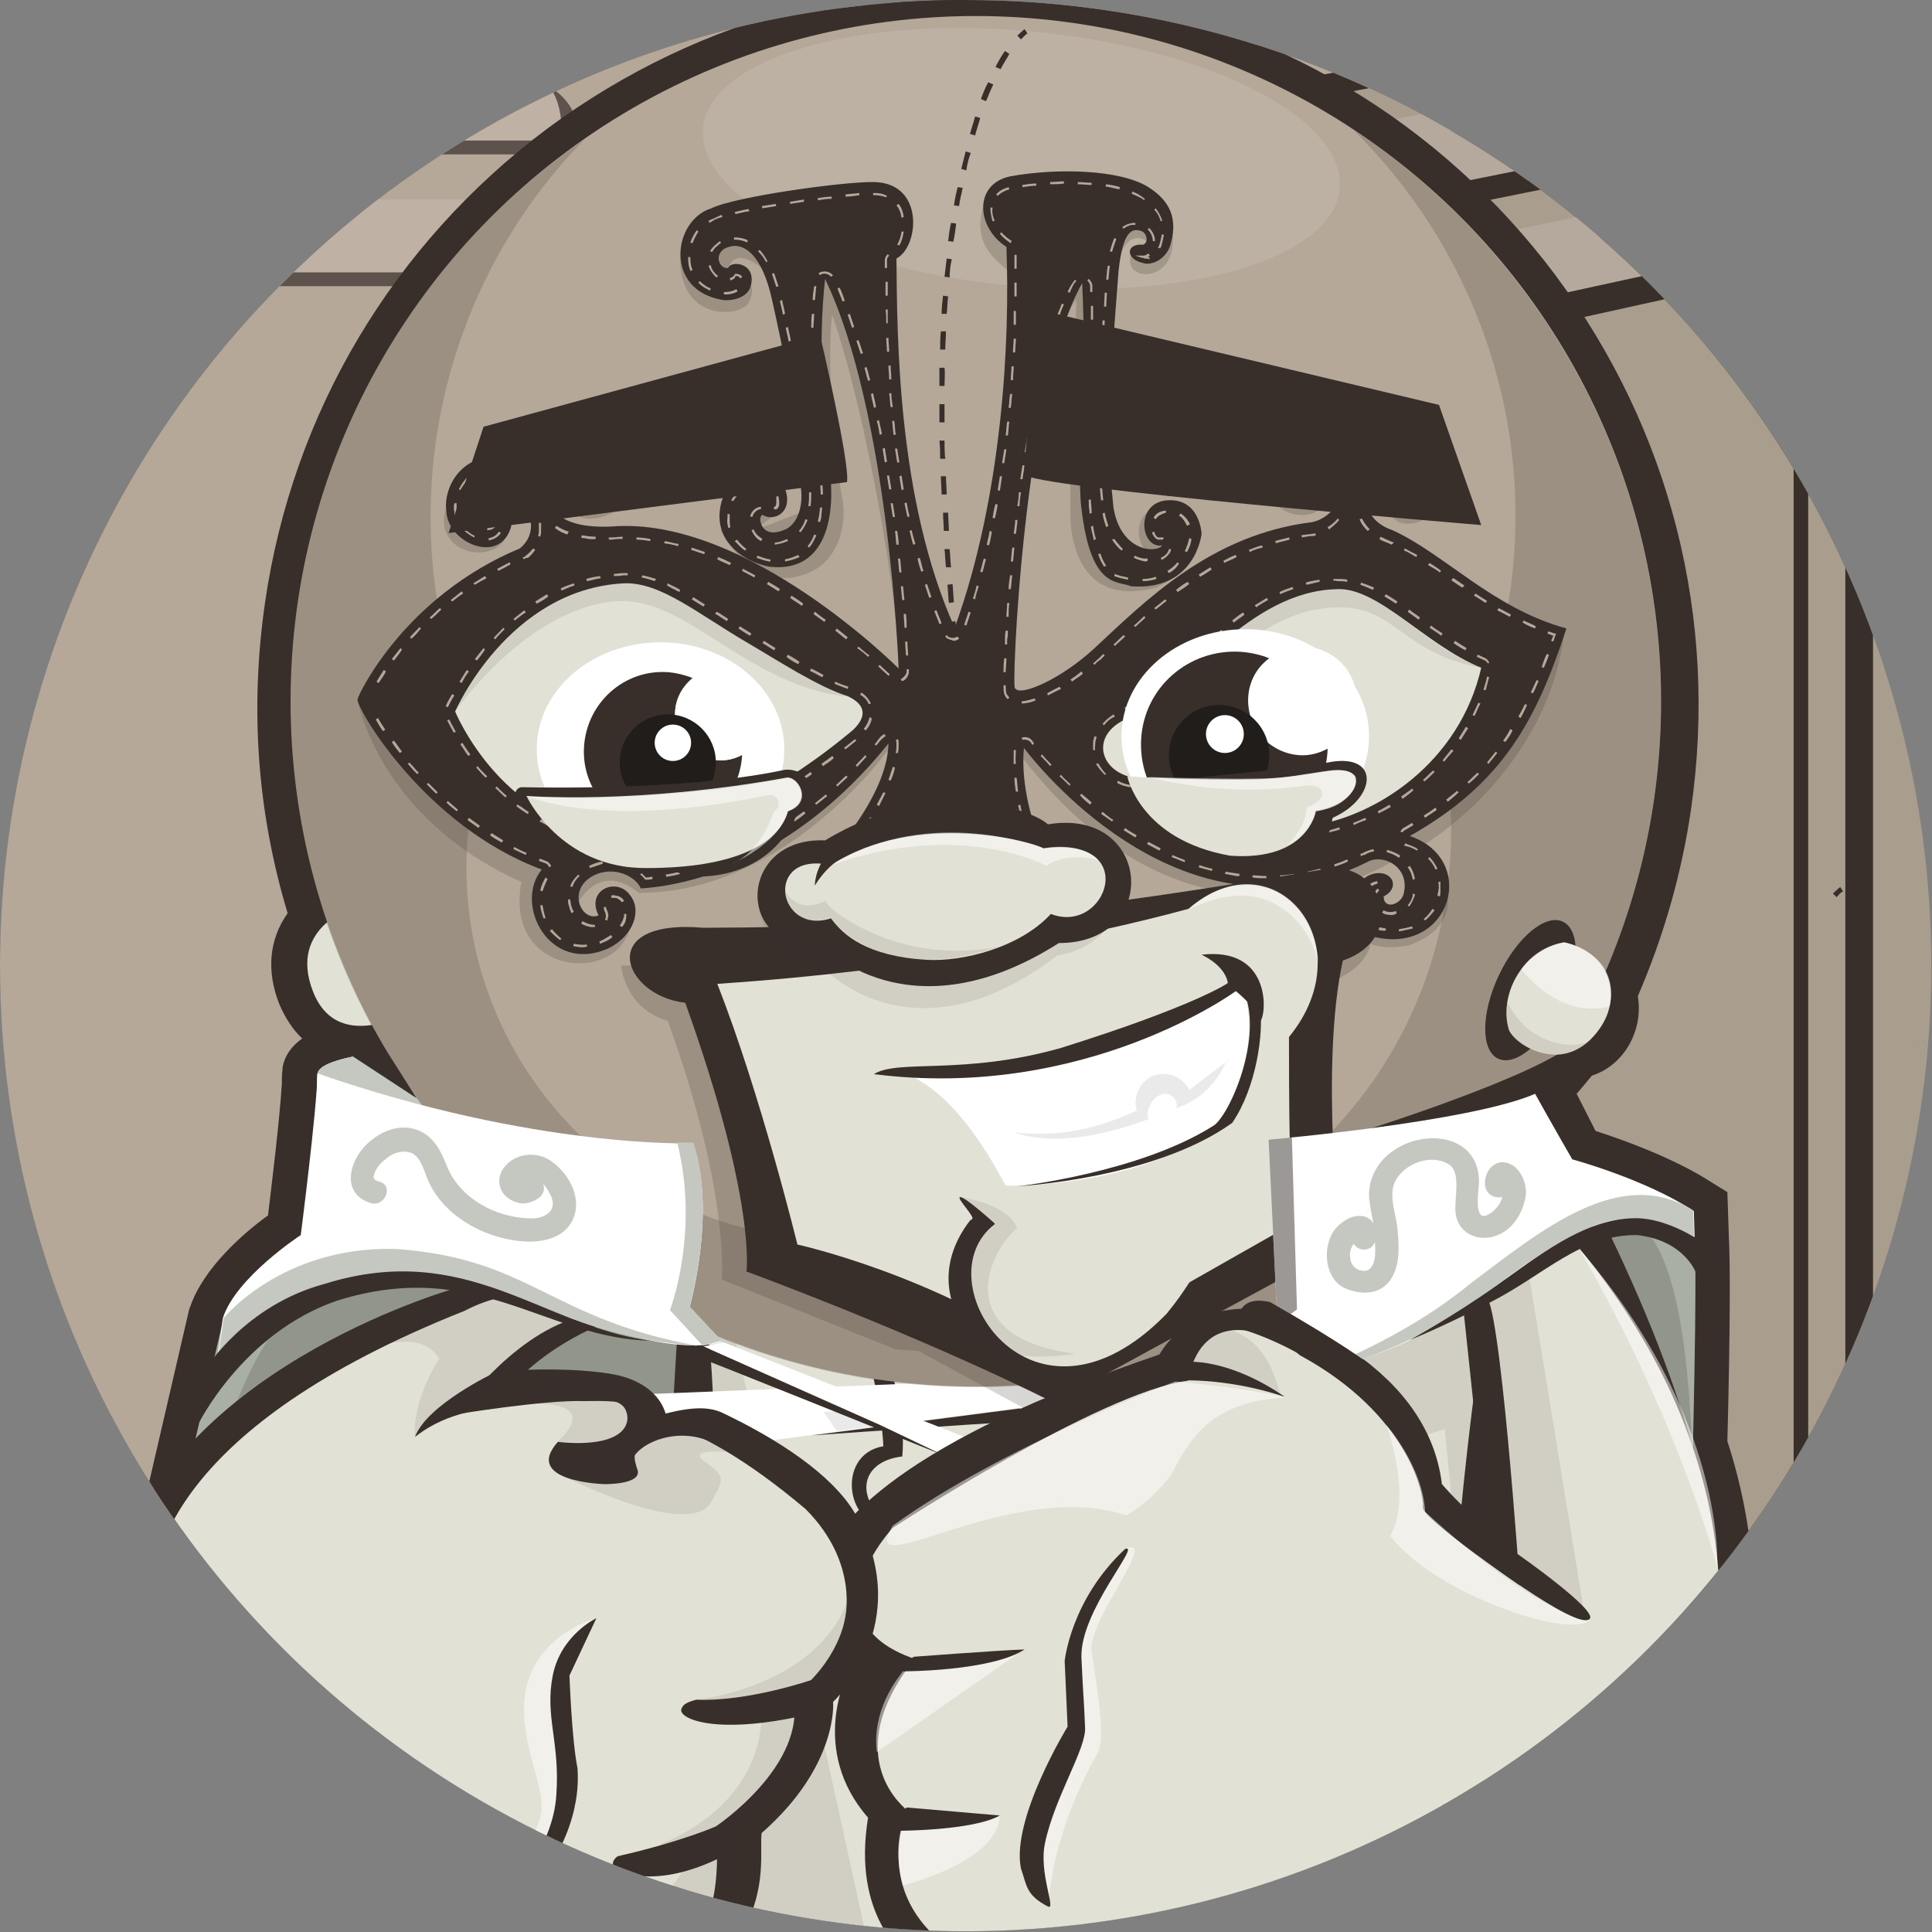 <svg xmlns="http://www.w3.org/2000/svg" xmlns:xlink="http://www.w3.org/1999/xlink" viewBox="0 0 265.3 265.3" enable-background="new 0 0 265.3 265.3"><rect x="0" y="0" width="265.3" height="265.3" fill="#808080" stroke="none"/><defs><circle id="1" cx="132.6" cy="132.6" r="132.6"/><clipPath id="0"><use xlink:href="#1"/></clipPath></defs><g clip-path="url(#0)"><g><g><path fill="#b6a899" d="m354.4 300.3c25.7-37.4 40.7-82.6 40.7-131.4 0-128.3-104-232.3-232.3-232.3-128.3 0-232.3 104-232.3 232.3 0 48.8 15 94.1 40.7 131.4h383.2"/><g><g><path fill="#382f2b" d="m164.5-64.2c-15.7 0-31 1.6-45.8 4.5v359.4h138.5v-344.7c-28.4-12.4-59.8-19.2-92.7-19.2"/><path fill="#b6a899" d="M164.5-64.2c-17,0-33.6,1.8-49.6,5.3v358.7h138.5V-46.6C226-58,196-64.2,164.5-64.2z"/><path fill="#382f2b" d="m211.8-59.4h-89.1l-.4 152.1v199.2h68.3l7.5 3.8h50.2v-344.4c-11.8-4.5-24-8.1-36.5-10.7"/></g><path fill="#e1e0d4" d="m222.6-56.9l-90.5 6.5.9 363.8h3.6l93.4-368.3c-2.5-.7-4.9-1.4-7.4-2"/><path fill="#b6a899" d="m228.5-55.3l-92.6 7.7.7 361 109.7-21.5v-341.3c-5.8-2.2-11.7-4.2-17.8-5.9"/><path fill="#382f2b" d="m155.1 167.1c0 1.3-1 2.3-2.3 2.3h-4.6c-1.3 0-2.3-1-2.3-2.3v-13.2c0-1.3 1-2.3 2.3-2.3h4.6c1.3 0 2.3 1 2.3 2.3v13.2"/><g><path fill="#382f2b" d="m229 2.7c0-2.4-.5-5-3-6.6l-1.8-1.3-2.7.8c-7.9 1.4-37.1 6.5-43.9 7.7-5.3.9-7.8 6.8-7.9 10.3v1.9l59.4-11v-1.8h-.1"/><path fill="#c3b5a8" d="m218.4-6.7c-3.4.6-40.3 7-43.7 7.6-7.6 1.3-7.5 8.2-7.5 12 .5-.1 58.2-10.7 58.8-10.8 0-3.6.1-10.1-7.6-8.8"/><path fill="#382f2b" d="m229 20.7c0-2.4-.5-5-3-6.6l-1.8-1.2-2.7.8c-7.9 1.5-37.1 7.2-43.9 8.5-5.3 1-7.8 6.9-7.9 10.4v1.9l59.4-12v-1.8h-.1"/><path fill="#c3b5a8" d="m218.4 11.2c-3.4.7-40.3 7.7-43.7 8.4-7.6 1.5-7.5 8.3-7.5 12.1.5-.1 58.2-11.7 58.8-11.8 0-3.6.1-10.2-7.6-8.7"/><path fill="#382f2b" d="m229 39.1c0-2.4-.5-5-3-6.5l-1.8-1.2-2.7.9c-7.9 1.7-37.1 7.8-43.9 9.3-5.3 1.1-7.8 7.1-7.9 10.6v1.9l59.3-13.1v-1.9"/><path fill="#c3b5a8" d="m218.4 29.4c-3.4.7-40.3 8.4-43.7 9.1-7.6 1.6-7.5 8.5-7.5 12.2.5-.1 58.2-12.8 58.8-12.9 0-3.5.1-10-7.6-8.4"/></g><g opacity=".7"><path fill="#382f2b" d="M-23.5,31v268.8H115V-59C58.4-46.9,9.5-14.1-23.5,31z"/><path fill="#b6a899" d="M-26.9,36.3v263.4h138.5V-58.2C54.5-44.9,5.4-10.5-26.9,36.3z"/><path fill="#382f2b" d="m104.6-56.4c-49.4 13.1-92.3 42.1-122.9 81.1l-1.5 267.2 1.9 3h124.4v-348.4l-1.9-2.9"/><path fill="#b6a899" d="m-19.8 26.7v265.3h124.4v-348.4c-50.2 13.3-93.7 43-124.4 83.1"/><path fill="#382f2b" d="m79.5 1.7c0-2.4-.6-5-3.3-7l-1.9-1.5-2.9.3c-8.6 0-40.2 0-47.6 0-5.7 0-8.4 5-8.6 8.2v1.8h64.3v-1.8"/><path fill="#c3b5a8" d="m68.8-8.4c-3.8 0-44.5 0-48.3 0-8.4 0-8.3 6.5-8.3 10 .6 0 64.4 0 65 0-.1-3.5 0-10-8.4-10"/><path fill="#382f2b" d="m79.5 19.4c0-2.4-.6-5-3.3-7l-1.9-1.5-2.9.3c-8.6 0-40.2 0-47.6 0-5.7 0-8.4 5-8.6 8.2v1.8h64.3v-1.8"/><path fill="#c3b5a8" d="m68.8 9.3c-3.8 0-44.5 0-48.3 0-8.4 0-8.3 6.5-8.3 10 .6 0 64.4 0 65 0-.1-3.5 0-10-8.4-10"/><path fill="#382f2b" d="m79.5 37.4c0-2.4-.6-5-3.3-7l-1.9-1.5-2.9.3c-8.6 0-40.2 0-47.6 0-5.7 0-8.4 5-8.6 8.3v1.8h64.3v-1.9"/><path fill="#c3b5a8" d="m68.8 27.4c-3.8 0-44.5 0-48.3 0-8.4 0-8.3 6.5-8.3 10 .6 0 64.4 0 65 0-.1-3.5 0-10-8.4-10"/></g><path fill="#382f2b" d="m395.6 145.4v45c.7-7.5 1.1-15 1.1-22.7 0-.5 0-1 0-1.4 0-.5 0-1.1 0-1.6-1.3-92.4-56.6-171.8-135.8-208v.3c73.6 33.5 126.5 104.4 134.7 188.4" opacity=".9"/></g></g><g><path fill="#382f2b" d="m252.2 123.2l-.5-.5c.6-.6 1-.9 1-.9l.4.6c-.1 0-.4.2-.9.8"/><path opacity=".1" fill="#3b342d" d="m299.3 232.7c.7-7.1.5-17.1-3.3-28.7.4-15.4.4-24.6.2-28.2l-.2-6-2.1-1.3c-5.4-3.5-12.6-6-16-7.1l-2.6-5.1c.2-.2 1.1-1.3 2.1-2.5 4.4-1.4 7.1-6.2 6.3-10.9 3.6-8.1 6.1-16.7 7.3-25.6 3.8-26.1-2.8-52.2-18.6-73.3-15.8-21.2-38.9-34.9-65-38.7-26.2-3.9-52.2 2.7-73.4 18.4-21.2 15.8-34.9 38.9-38.7 65-2.1 14.5-1.1 28.8 3.1 42.7-2.5 3.5-2.9 8-1.1 12.6.7 1.9 1.8 3.4 3.1 4.6-1.4 1-2.4 2.2-2.7 4v.1.1c-.1.6-.1 1.3-.1 2.1-.3 4.7-1.4 13.9-1.9 18-3.2 2.3-9 7.2-10.7 12.6l-.1.2-6 25.9c-1.8 3.2-2.9 6-3.4 8.2-.4 1.7-.6 3.1-.8 4l-.1.5v.3c0 1.7 0 3.5.1 5.2l-1.3 5.7.6 39.4-1.3 13.7 73.5 1.9c0 1-.1 1.8-.1 2.3 44.4 25.1 103.2 4.3 112.8.7l35.2.9.2-31v-.3c0 0 .1-2.8.3-7.4.4-.6.9-1.2 1.3-1.8l.7-1 .1-1.2c0-.1 0-.2 0-.2 3.5-1.4 6.3-4.6 6.9-8.6.4-4-1.3-7.8-4.3-10.2"/><path fill="#382f2b" d="m235.2 288.4l-221.4-5.8 1.3-13.7-.6-39.4 1.3-5.7c-.1-1.7-.1-3.5-.1-5.2v-.3l.1-.5c.3-2.2 1-6.6 4.2-12.2l6-25.9.1-.2c1.8-5.4 7.5-10.3 10.7-12.6.5-4.1 1.6-13.2 1.9-18 0-.8 0-1.4.1-2.1v-.1-.1c.3-1.7 1.3-3 2.7-4-1.3-1.2-2.3-2.8-3.1-4.6-1.9-4.7-1.4-9.1 1.1-12.6-4.2-13.9-5.2-28.2-3.1-42.7 3.8-26.1 17.6-49.2 38.7-65 21.3-15.8 47.3-22.4 73.5-18.6 26.1 3.8 49.2 17.6 65 38.7 15.8 21.2 22.4 47.2 18.6 73.4-1.3 8.9-3.8 17.5-7.3 25.6.8 4.7-1.9 9.5-6.3 10.9-1 1.2-1.9 2.3-2.1 2.5l2.6 5.1c3.4 1.1 10.6 3.6 16 7.1l2.1 1.3.2 6c.2 3.6.2 12.9-.2 28.2 3.8 11.7 4 21.6 3.3 28.7 3.1 2.3 4.7 6.2 4.1 10.2-.6 4-3.3 7.2-6.9 8.6 0 .1 0 .2 0 .2l-.1 1.2-.7 1c-.4.6-.8 1.2-1.3 1.8-.2 4.6-.3 7.4-.3 7.4v.3l-.1 31.1m-211.1-13.9l203 3.2-1.2-21.1c0-.9.1-4 .3-8.6l.1-1.5.9-1.2c.4-.5.7-1 1.1-1.5 0-.5 0-1.2-.1-2l-.5-6 6 .9c.7.1 1.4-.5 1.5-1.2.1-.7-.4-1.4-1-1.6l-4.3-1.1.7-4.3c.8-5.1 1.6-15.6-2.7-28.4l-.3-.8v-.8c.4-19.3.4-26 .2-28.3v-.2-1c-5.8-3.2-13.2-5.2-13.3-5.3l-1.9-.5-7-12.5 1.7-2.5c.1-.1.1-.1.2-.2l.8-1.2 1-.5c.5-.2.9-.7 1.4-1.3.5-.7.8-1.4.8-2v-1.3l.6-1.1c5.4-9.6 8.9-20 10.5-31 3.4-23.6-2.5-47.2-16.8-66.3-14.3-19.1-35.1-31.6-58.8-35-23.4-3.2-47 2.7-66.1 17-19.1 14.3-31.6 35.1-35 58.8-2 13.9-.8 27.7 3.6 41l1 3.1-2.5 2.1c-.9.7-1.7 1.7-.7 4.3.6 1.5 1.2 1.6 1.6 1.7.4.1.8 0 1.3 0l3.3-.5 1.6 3c.6 1.1 1.2 2.3 1.9 3.4l3.6 6.2-7.1.9c-2.7.3-4.4.7-5.4 1-.5 6.7-2.1 19.5-2.2 20.1l-.3 2.2-1.8 1.2c-3 2-7.7 6-8.7 8.7l-6.3 27-.4.7c-2.6 4.2-3.1 7.5-3.3 9.2 0 1.6 0 3.2.1 4.8v.7l-1.4 5.9.6 38.7-.3 5"/><path fill="#e2e1d5" d="m49 124.4s-9.6 2.7-6 11.8c3.6 9.1 14.4 2.1 14.4 2.1 2.3-3.3-1.2-14.9-8.4-13.9"/><path fill="#fff" d="m43.6 147.4c1.7-9.4 164.2-2.5 167.2 2.8 3 5.3-96.8 37.1-96.8 37.1l-66.7-20.3c0 0-4.4-14.2-3.7-19.6"/><path fill="#c5c8c0" d="m43.6 147.4c1.7-9.4 164.2-2.5 167.2 2.8 3 5.3-96.8 37.1-96.8 37.1l-66.7-20.3c0 0-4.4-14.2-3.7-19.6"/><path fill="#a9afa2" d="m30.7 181l-11.4 49 .6 39.1-.9 9.5 212.2 4.5-.5-26s2.7-75.8 2-87.1c-2.5-5.4-32.4-4.7-32.4-4.7l-25.4.7c0 0-77.8-1.3-84.7-1.3-6.9-.1-48.7 5-48.7 5l-10.8 11.3"/><path opacity=".2" fill="#3a332c" d="m41.5 178.6c-21.7 17.7-17.9 100.7-17.9 100.7l203.7 3.3c0 0 13.8-108.5-3.5-115.2-7.9-8.1-160.6-6.5-182.3 11.2"/><path fill="#382f2b" d="m93 183.3s-5.6 94-5.8 103.5c48.4 27.3 114.1.1 114.1.1l7.2-131.2-115.5 27.6"/><path fill="#e2e1d5" d="m204.9 174.3c-8.8 53.9-6.7 98.9-7.1 109.1-78.2 24.5-105.1-.2-105.9.6-.8.8 11.9-88.8 3-112.5-2.5-11.5 106.7-10.4 110 2.8"/><g fill="#382f2b"><path opacity=".1" d="m96.9 182.9s-1.6 75.6-5 101.1c13.2 8.9 33.2 9.9 33.2 9.9l-24.1-109.8-4.1-1.2"/><path d="m122.6 189s1.8 5.8 1.3 11c-6 .7-6.6 6.1-1.4 9.5-6.3.8-7.9-9.8-1.2-10.9-.2-4.4-1.4-9.6-1.4-9.6h2.7"/></g><path fill="#fff" d="m162.4 188.5l-72.6 2.9-9.2 9.7 89.4-11.7z"/><g fill="#382f2b"><path opacity=".1" d="m113.1 193.9l1.9-.2 4.9 2.2-5 .6z"/><path d="m140.1 193.4l-28.6 3.7s25.6-1.8 25.6-1.7c0 .1 3-1.5 3-1.5v-.5"/></g><path fill="#fff" d="m96.6 184.9s31.7 14.2 31.9 14.6c.2.3 3.9-2.2 3.9-2.2l-33.1-13-2.7.6"/><g fill="#382f2b"><path d="m94.3 185.8c.2-.1 35.4 14.1 35.4 14.1l-8.8-4.2-24.5-10.9-2.1 1"/><path opacity=".1" d="m186.4 186.1l7 11.8 5-1.7 1.2 12.5 2.5 1.9 2.8-19.4-2.6-12.4z"/></g><circle fill="#b5a899" cx="134" cy="96.3" r="94.1"/><ellipse transform="matrix(.996.095-.095.996 2.682-13.166)" opacity=".1" fill="#fff" cx="140.2" cy="21.7" rx="43.9" ry="17.5"/><g fill="#3a332c"><path opacity=".2" d="m185.7 17.7c16.4 16.1 25.2 39.5 21.6 64-1.3 9.1-4.3 17.6-8.5 25.3.7 5.2.6 10.6-.2 16-4.7 32.4-34.8 54.9-67.3 50.2-4.1-.6-8.1-1.6-11.9-3-3.8.3-7.6.2-11.5-.4-28-4.1-47.4-30.1-43.3-58.1.4-2.9 1.1-5.7 1.9-8.4-6.2-12.9-8.8-27.8-6.6-43 2.4-16.2 9.8-30.4 20.4-41.2-20.6 14.2-35.6 36.8-39.5 63.7-7.5 51.4 28.2 99.2 79.6 106.7 51.4 7.5 99.2-28.1 106.7-79.6 5.4-37.3-11.9-72.7-41.4-92.2"/><path opacity=".2" d="m93.4 35.4c-.1 8.7 8 8.2 9.3 6.3 2.2-3.7-2.7-4.5-2.7-4.5s.2-3.4 4.1-.8c8.1 6.5 6.3 33.8 6.3 33.8l-7 2.7 4.3-3.1-8.1-1.1-.6 4.2c0 0 4.2 8.6 11.4 6 4.6-1.4 6.1-6.8 5.2-10.8-2-11.1-1.7-23.9-1.3-24.8 4.7 13.5 9.4 40.8 9.1 48.8-.3 8-46.7-18.5-46.7-18.5l-1.5-5.9c0 0 2-2.8 2.4-.6-.9 6.5 9.1 4.5 9-.5.3-3.3-6.8-7.1-6.8-7.1l-7 6.6c0 0-10.6-.4-11.5 3.5-2 5.9 5.4 8 7.9 4.7.1-1.5.8-1.7-.7-1.8-2.3-.1-2.2-2.2-2.2-2.2s4.6-3.5 6.6 1c2.1 3.3.4 4.3.4 4.3l-9.6 6.7-14.6 13.8c0 0 2.8 16.2 22.5 25-2.6 13.6 14.9 14.3 15.1 4.8-6 6-7.3-2-7.3-2s3-5.7 8.3-1.3c20 .1 34-19.3 34-19.3s13.9-5.9 18.5.5c24.3 31.6 50.8 14.6 50.8 14.6l3.9 2.1c0 0-2.2 6.4-4.9 5-2.7-1.4-4.7-.7-4.7-.7s-.5 6.7 8.2 5c10.6-3.8 2.2-13.9 2.2-13.9s17.1-10.1 19.2-29.7c-10.2 3-27.4-13.7-27.4-13.7s.2-.2 0-2.4c-.5-3.2 2.7-5.5 4.9-3.4 1.6 1.8-2.1 2.8-2.1 2.8s.1 1.2 1.8 2.2c1.8.7 5.1-.1 5.1-4 .3-6.8-9.6-4.2-9.6-4.2l-1.6.5-8-2.1c0 0-4.3-.4-4.1 3.3-.7 6.2 8.1 7.3 8.3 2.7-1 .2-4.6-1.6-3.2-3.5 1.3-1.8 5 .1 5.4 2.2.2 1.4.5 5.9.5 5.9l-13.1 3.7-33.2 21.3c0 0 .9-45 9.2-56.4-.2 11.6-1.2 27-.7 31.6.4 2.7 1.9 10.5 11.6 8 6.7-3 2.5-5.3 2.5-5.3s-.1-6.1-.9-6.3c-.7-.1-4.7 1.1-3.8 5 .2.8 1 2 1.8 2.1-5 .3-7.9-10.3-7.9-10.3l2.8-28.8c0 0 1-5.8 4.1-4.1 1.6 1.2-2.2 1-2.1 2.5-.5 3.3 6.6 3.3 5.8-3.5.4-5.6-6.5-5.4-6.5-5.4s-17.8-3.9-19.4 1.4c-1.6 5.3 1.2 7.3 3.2 9.1 2.8 14.2-5.4 49.7-5.4 49.7l-2.3 3.4-8.2-18.4-5.5-36.5-19.6-4c-.2 0-3.6-1.1-3.9 4.1"/></g><g fill="#382f2b"><path d="m188.1 155s23.1-7.3 28.2-11.9c1 3.4-1.6 10.6-1.6 10.6l-26.6 1.3"/><path d="m215.1 86.3c-4.2 12.8-8.8 21.3-21.5 28.5 9.4 3.2 5.7 16.2-4.7 13.9-5.7-1.8-3.3-9.1.7-8.8 1.9.2 2.4 2.2.4 3.2 0 1.8 2.2 1.2 2.7-.2 1.1-3.8-2.8-5.8-5-4.5-22.9 11.3-42.1-9.2-47.1-15.7-.5 5.4 1.5 10.8 1.5 10.8s-4.9-2.3-13-1.4c-8.3.8-14 4.2-14 4.2s6.8-7.6 6.9-14.2c-10.5 13.1-23.4 19.2-34 19.9-.9-2-4.4-3.3-7.1-1.4-2.9 2.1-.9 6 1.3 5.1-1.8-3.5 2.5-5.3 4.3-2.8 1.7 2.1.5 5.6-2.9 7.3-8.2 3.7-13.1-6.1-9.2-10.8-16.2-6-25.6-22.4-25.3-23.4.2-.8 6.5-14.1 22.3-20.7 2.3-1.9 1.7-4.8.1-6.4-1.3-1.3-3.1-1.4-4.5-.4-1.2 1.1-1 2.1 0 2.7 1.3-2.1 3.8-.6 3.1 1.4-1.7 5-8.7 1.8-8.8-2.4-.6-4.1 3.6-10.1 11-6.1 2.7-9.6 13.4-7.2 14.6-1 1 3.2-2 7-5.7 6.7-1.7 0-3.9-2.1-2.2-4.3.2-1.7-2-1.5-2.5-.8-2.1 2-2.7 8.1 7.5 7.6 18.5-1.5 39.4 19.5 39.4 19.5s-1.3-35.2-10.1-53.5c-1 8.9-.3 19.9.6 26.3.5 2.7 1.2 14.4-8.4 13.2-3.6-.8-6.8-3.3-6.7-7.1.3-6.9 8.3-7.3 9.2-2.9.6 2.8-1.9 3.8-3.3 2.9-.7.2-.3 3.4 2.9 2.1 1.8-.6 2.7-3.1 2.4-5.6 0-7.6-2.6-19.9-4-26.1-1.3-5.9-3.9-8.4-6.6-6.9-1.4 1-.5 2.8.6 2.6.3-1 3.5-.8 3.2 1.9-.2 2.5-3.2 2.6-3.9 2.5-8.2-1.3-6.9-11-1.6-12.6 3.2-1.6 18.3-3.7 22.4-3.6 6.9.2 6.1 8.9 3 10.5.1 10.7.1 33.1 8 50.7 6.6-18.2 7.6-39.6 7.1-52.3-4.2-2.7-4.5-8.7.6-9.7 6.1-1.1 14.9-1 18.9 1.5 2 1.3 4.5 3.5 2.9 8.3-.8 1.8-2.6 2.5-3.7 2.1-2.3-.5-2.4-2.7.1-2.5.8-.4.4-1.5-.1-1.8-1.4-.6-2.7-.2-3.3 5.4-1.5 19.8-1.8 21.5-.7 32.5 1 6.1 5.9 6.3 6.7 5.2-3 .5-3.8-5.9.7-6.2 4.5-.3 4.7 4.6 4.7 4.6s-.8 7.9-9.7 7.2c-1.9-.8-5.5.4-6.8-10.7-.7-5.5.8-18 .1-30.9-8.1 14.2-9.8 57.1-9.2 55.6.6 1.2 6.1-1.1 10.8-5.4 7-6.5 16-15.7 30-17.4 4.1-.9 6.2-7 1.3-9.1-3.7-1.2-4.1 3.4-1.1 2.8 3.6-.2 1.8 5.9-3.4 3.7-4.4-2.3-3.5-6.9-.7-9.4 3-2.8 9.4-1.8 10.8 3.3 5.2-5.8 11.8-.2 9.8 5-.6 2-3.8 2.8-5.6 1.8-1.5-.9-1.1-2.7.8-2.7 1.5-.6.5-3.3-2.8-1.9-2.3 1.2-2.8 6 1.9 7.6 7.1 3.2 13.7 10.7 23.9 13.5"/><ellipse transform="matrix(.904.428-.428.904 78.31-76.85)" cx="210.2" cy="135.9" rx="4.8" ry="10.4"/></g><g fill="#e2e1d5"><path d="m116.7 100.6c-11.6 9.6-23 14.2-30.9 14-16.6-.4-23.3-16.9-23.3-16.9s7.3-16.8 23.2-17.6c5-.2 10.3 4.3 17 8.2 4.1 2.4 9.6 6 13.7 7.3 3.9 1.8 1.2 4.3.3 5"/><path d="m154.7 98.7c8.8-4.7 16.8-17.5 28.9-17.8 5.8-.2 12 7.6 19.8 10.8-3 13.1-14.5 20.4-23.3 21.7-13.6 2-19.6-5.2-23.8-6.5-5.3-.6-6.8-5.9-1.6-8.2"/></g><g fill="#b5a899"><path d="m213.3 88.1l-.3-.1c.1-.2.2-.5.3-.7-.3-.1-.5-.2-.8-.3l.1-.3c.3.1.6.2.9.3h.2l-.1.2c-.1.3-.2.6-.3.9"/><path d="m210.8 86.3c-.6-.2-1.2-.5-1.7-.8l.1-.3c.6.3 1.2.5 1.7.8l-.1.3m-3.5-1.6c-.5-.3-1.1-.6-1.7-.9l.2-.3c.6.3 1.1.6 1.7.9l-.2.3m-3.3-1.9c-.5-.3-1-.7-1.6-1l.2-.3c.6.4 1.1.7 1.6 1l-.2.3m-3.2-2.1c-.5-.3-1-.7-1.5-1l.2-.3h.1c.5.3 1 .7 1.5 1l-.3.3m-3.1-2.1c-.5-.4-1.1-.7-1.6-1l.2-.3c.5.3 1.1.7 1.6 1.1l-.2.2m-3.2-2.1c-.6-.3-1.1-.7-1.7-.9l.1-.3c.5.3 1.1.6 1.7.9l-.1.3m-3.4-1.7c-.1-.1-.3-.1-.4-.2-.5-.2-.9-.3-1.3-.6l.2-.3c.4.2.8.4 1.3.6.2.1.3.1.5.2l-.3.3m-3.3-1.9c-.5-.5-.9-1-1.1-1.6l.3-.1c.3.5.6 1 1.1 1.5l-.3.2m-1.7-3.5v-.1c0-.4 0-.9 0-1.3 0-.2.1-.4.1-.6l.3.1c0 .2-.1.4-.1.5-.1.4-.1.8 0 1.2v.1l-.3.1m7.9-1.9l-.3-.1c0-.1.1-.3.1-.4 0-.2 0-.4 0-.5 0-.3-.1-.5-.2-.8l.3-.1c.1.3.2.6.3.9 0 .2 0 .4 0 .6-.2.1-.2.2-.2.4m-6.7-1.6l-.3-.2c.4-.6.9-1 1.5-1.3l.2.3c-.5.3-1 .7-1.4 1.2m3.2-1.7v-.3c.4 0 .7 0 1 0 .3 0 .6.1.9.3l-.1.3c-.3-.1-.5-.2-.8-.2-.4-.1-.7-.1-1-.1"/><path d="m192.3 69.6c-.2 0-.4-.1-.6-.2-.2-.2-.3-.3-.3-.4v-.1l.1-.1c.1 0 .2-.1.5-.1.1 0 .3 0 .4-.1 0 0 .1 0 .1 0l.1.3c0 0-.1 0-.1 0-.2.1-.3.1-.5.1-.1 0-.1 0-.1 0s.1 0 .1.1c.1.1.3.1.5.2l-.2.3"/><path d="m140.3 96.6v-.3c.5 0 1.1-.2 1.8-.4l.1.3c-.8.3-1.4.4-1.9.4m-1.9-.6c-.2-.1-.3-.3-.4-.5-.1-.2-.2-.3-.2-1.4h.3c0 1 .1 1.2.2 1.3.1.1.2.3.3.4l-.2.2m5.5-.5l-.1-.3c.5-.3 1.1-.6 1.7-.9l.2.3c-.7.3-1.2.6-1.8.9m-6.1-3.2c0-.5 0-1.2.1-1.9h.3c0 .7-.1 1.4-.1 1.9h-.3m9.4 1.3l-.2-.3c.5-.3 1-.7 1.5-1.1l.2.3c-.4.4-1 .7-1.5 1.1m3.1-2.3l-.2-.2c.3-.2.5-.5.8-.7.2-.2.4-.4.6-.6l.2.2c-.2.2-.4.4-.6.6-.3.2-.6.4-.8.7m-12.3-2.8v-.7c0-.4 0-.7.1-1.2h.3c0 .4 0 .8-.1 1.2v.7h-.3m15.1.2l-.2-.2c.5-.4.9-.9 1.4-1.3l.2.2c-.5.5-1 .9-1.4 1.3m-14.9-4c0-.6.1-1.2.1-1.9h.3c-.1.7-.1 1.3-.1 1.9h-.3m17.7 1.4l-.2-.2c.5-.4.9-.8 1.4-1.3l.2.2c-.5.5-1 .9-1.4 1.3m-17.4-5.2c0-.6.1-1.2.2-1.9h.3c-.1.7-.1 1.3-.2 1.9h-.3m20.2 2.8l-.2-.2c.5-.4 1-.8 1.5-1.2l.2.2c-.5.4-1 .8-1.5 1.2m3-2.4l-.2-.3c.5-.4 1-.8 1.6-1.1l.2.3c-.5.4-1.1.8-1.6 1.1m-6.8-1.7c-.2 0-.3-.1-.5-.1-.5-.1-.9-.2-1.4-.4l.1-.3c.4.2.8.3 1.3.4.2 0 .3.1.5.1v.3m2 .2v-.3c.7 0 1.3-.1 1.8-.3l.1.3c-.6.2-1.3.3-1.9.3m-18.1-2.7c.1-.6.1-1.2.2-1.9h.3c-.1.6-.1 1.3-.2 1.9h-.3m12.8.7c-.3-.5-.6-1-.8-1.7l.3-.1c.2.7.5 1.2.8 1.7l-.3.1m8.9.9l-.2-.3c.5-.3 1-.7 1.4-1.2l.2.2c-.3.5-.8 1-1.4 1.3m4.3.5l-.2-.3c.5-.3 1.1-.7 1.6-1l.2.3c-.5.3-1 .7-1.6 1m-7.6-2.1c-.4-.1-.9-.2-1.5-.5l.1-.3c.6.3 1.1.4 1.5.4.1 0 .2 0 .3 0v.3c-.2.1-.3.1-.4.1m2.3-.2l-.1-.3c.4-.2.7-.4.9-.7.1-.2.2-.3.2-.5h.3c0 .2-.1.5-.3.7-.2.3-.6.6-1 .8m-5.5-1.3c-.5-.4-.9-.9-1.3-1.5l.3-.1c.4.5.8 1 1.2 1.4l-.2.2m-14.8-2.3c.1-.5.1-1 .2-1.5v-.4h.3v.4c-.1.5-.1 1-.2 1.5h-.3m28.9 4l-.1-.3c.6-.3 1.1-.6 1.7-.8l.1.3c-.5.3-1.1.5-1.7.8m-17.9-3.1c-.1-.6-.3-1.2-.4-1.9l.3-.1c.1.7.2 1.3.4 1.8l-.3.2m12.8 1.6l-.3-.1c.3-.7.5-1.3.6-1.8l.3.1c0 .4-.2 1.1-.6 1.8m-4-1.7c-.3-.1-.7-.5-.8-1l.3-.1c.1.5.4.8.6.8 0 0 .1 0 .1 0 .2 0 .4 0 .6 0l-.1.3c-.1 0-.3 0-.4 0-.1 0-.2 0-.3 0m12.6 1.7l-.1-.3c.6-.2 1.2-.5 1.8-.6l.1.3c-.6.1-1.2.3-1.8.6m-19.7-3.4c-.2-.6-.4-1.2-.5-1.9l.3-.1c.1.6.3 1.2.5 1.8l-.3.2m-12.2-2.9c.1-.6.2-1.2.2-1.9h.3c-.1.6-.2 1.3-.2 1.9h-.3m35.5 5.1l-.1-.3c.6-.2 1.2-.3 1.9-.5l.1.3c-.7.2-1.3.3-1.9.5m-25.6-4.1v-.4c-.1-.4-.1-.9-.1-1.5h.3c0 .6.1 1.1.1 1.5v.4h-.3m13.4 1.7c-.3-.6-.6-1.1-1.1-1.4l.2-.3c.5.3 1 .8 1.3 1.5l-.4.2m-4.3-.9l-.3-.2c.3-.6.9-.9 1.7-1v.3c-.6.2-1.1.4-1.4.9m20.1 2.5l-.1-.3c.5-.1 1-.1 1.5-.2 0 0 .1 0 .1 0 .1 0 .2 0 .3-.1l.1.3c-.1 0-.2.1-.3.1 0 0-.1 0-.1 0-.5 0-1 .1-1.5.2m-27.6-5.1c-.1-.7-.1-1.3-.2-1.9h.3c.1.6.1 1.2.2 1.9h-.3m31.3 4l-.2-.3c.5-.3 1-.7 1.4-1.2l.2.2c-.4.5-.9.9-1.4 1.3m-42.4-6.9c.1-.4.1-.8.2-1.2l.1-.7h.3l-.1.7c-.1.4-.1.8-.2 1.2h-.3m9.2.9c0-.6 0-1.2 0-1.9h.3c0 .7 0 1.3 0 1.9h-.3m29.3 2.3v-.3.2l.1-.2c.9.1 1.4-.1 1.7-.3l.2.2c-.5.2-1.1.5-2 .4m-27.7-4.1c0-.7-.1-1.3-.1-1.9h.3c0 .6.1 1.2.1 1.9h-.3m34.2 4.9l-.3-.1c.3-.6.5-1.2.6-1.8h.3c-.2.7-.4 1.3-.6 1.9m-8.4-1.6c-.6-.4-1-.9-1.3-1.4l.3-.2c.3.5.7.9 1.2 1.3l-.2.3m-35.7-6.1h-.3c.1-.6.2-1.2.3-1.9l.3.1c-.1.5-.2 1.1-.3 1.8m38.3 5.3c-.3 0-.6-.1-.9-.3l.1-.3c.2.1.5.2.8.2.3 0 .6 0 1 0v.3c-.3.1-.7.1-1 .1m15 2.1l-.1-.3c.6-.2 1.1-.6 1.2-1 0 0 0-.1 0-.1l.3.1c0 0 0 .1 0 .1-.1.4-.7.9-1.4 1.2m-44.9-6.6c0-.6 0-1.2.1-1.9h.3c0 .6 0 1.3-.1 1.9h-.3m27.7 2.8c-.2-.5-.2-1-.2-1.5 0-.2.1-.3.1-.5l.3.1c0 .1-.1.3-.1.4-.1.5 0 .9.1 1.3l-.2.2m-2.1-.8c0-.1 0-.3 0-.4.1-.5.2-1 .5-1.5l.3.1c-.2.5-.4.9-.4 1.4 0 .1 0 .3 0 .4h-.4m-24.3-3.8c0-.6 0-1.3 0-1.9h.3c0 .6 0 1.3 0 1.9h-.3m34.6 5c-.1-.6-.3-1.2-.6-1.7l.3-.2c.3.6.6 1.2.7 1.8l-.4.1m1.5-1.1c0 0-.1 0-.1 0-.5-.1-.9-.5-1-1l.3-.1c.1.4.4.7.8.7.2 0 .3 0 .5 0l.1.3c-.2.1-.4.1-.6.1m8.9 1.2c0-.6-.2-1.1-.5-1.7l.3-.2v.1c.3.6.5 1.2.6 1.8h-.4m-54-7.9l-.3-.1c.1-.6.2-1.2.4-1.9l.3.1c-.2.7-.3 1.3-.4 1.9m7.8.8l.1-1.9h.3l-.1 1.9h-.3m28.9 3.3l-.2-.3c.5-.4 1.2-.6 1.9-.6v.3c-.7 0-1.2.2-1.7.6m5.1.6c-.5-.4-1-.7-1.6-.9l.1-.3c.6.3 1.2.6 1.7 1l-.2.2m5.4.7l-.2-.2c.5-.5 1.1-.8 1.7-1l.1.3c-.6.2-1.1.5-1.6.9m-12.1-2l-.2-.2c.1-.1.2-.2.4-.4.3-.3.7-.6 1.2-.8l.1.3c-.4.2-.8.4-1.1.7-.1.1-.3.2-.4.4m8.1.6c-.4-.5-.8-.9-1.3-1.3l.2-.3c.6.4 1 .8 1.4 1.4l-.3.2m-34.2-5c0-.6 0-1.2.1-1.9h.3c0 .7 0 1.3-.1 1.9h-.3m43.2 5.9c-.5-.3-1.1-.6-1.7-.6v-.3c.6.1 1.3.3 1.8.7l-.1.2m-13.8-3v-.3c.6 0 1.3 0 1.9.2l-.1.3c-.6-.2-1.2-.3-1.8-.2m-37.7-5.6l-.3-.1c.1-.6.3-1.2.4-1.9l.3.1c-.2.7-.3 1.3-.4 1.9m7.3.7c0-.6 0-1.3.1-1.9h.3c0 .6 0 1.3-.1 1.9h-.3m1.1-1.8c0-.6.1-1.2.1-1.9h.3c0 .7-.1 1.3-.1 1.9h-.3m-7.6-2.6l-.3-.1c.2-.6.3-1.2.5-1.8l.3.1c-.2.6-.3 1.2-.5 1.8m6.6.6c0-.6 0-1.3 0-1.9h.3c0 .6 0 1.3 0 1.9h-.3m1.3-1.8c0-.6.1-1.2.1-1.9h.3c0 .7-.1 1.3-.1 1.9h-.3m-6.9-2.5l-.3-.1c.2-.6.4-1.2.6-1.8l.3.1c-.2.6-.4 1.2-.6 1.8m5.6.5c0-.6 0-1.3 0-1.9h.3c0 .6 0 1.3 0 1.9h-.3m1.5-1.8l.1-1.9h.3l-.1 1.9h-.3m-5.9-2.3l-.3-.1c.2-.6.5-1.2.7-1.8l.3.1c-.3.6-.5 1.2-.7 1.8m4.4.3c0-.6 0-1.3 0-1.9h.3c0 .6 0 1.3 0 1.9h-.3m1.8-1.8l.1-1.9h.3l-.1 1.9h-.3m-4.7-1.9l-.3-.1c.2-.5.5-1 .8-1.4.1-.1.1-.2.2-.3l.2.2c-.1.1-.1.1-.2.2-.3.4-.5.9-.7 1.4m2.8-.1c0-.3 0-.6 0-.8 0-.3-.2-.6-.4-.8l.2-.2c.3.3.5.6.5 1 0 .3 0 .6 0 .8h-.3m2.2-1.7l.1-1c0-.3.1-.6.1-.9h.3c0 .3-.1.6-.1.9l-.1 1h-.3m.8-3.8l-.3-.1c.2-.7.4-1.3.6-1.8l.3.1c-.2.6-.4 1.1-.6 1.8m5.6-1.5c0-.6-.3-1.2-.7-1.6l.2-.2c.5.5.8 1.1.8 1.8h-.3m-4-1.7l-.2-.2c.5-.4 1.2-.6 1.8-.6v.3c-.5-.1-1.1.1-1.6.5"/><path d="m157.3 35.5c-.1 0-.1 0-.1 0-.1 0-.1 0-.2-.1-.1 0-.1 0-.2 0l-.9-.3h1c.2 0 .3 0 .5-.1.1-.1.2-.1.3-.2l.2.3c-.1.1-.2.1-.3.2.1 0 .1 0 .2 0l.1.3c-.3-.1-.5-.1-.6-.1"/><path d="m130.7 87.9c-.4-.1-.7-.2-.9-.5l.2-.2c.2.3.5.4.9.4.2 0 .4-.1.6-.2l.2.3c-.2.2-.5.3-.8.3 0 0-.1-.1-.2-.1m-1.7-2.2c-.2-.6-.5-1.2-.7-1.8l.3-.1c.2.6.5 1.2.7 1.8l-.3.1m3.7.2l-.3-.1c.2-.6.4-1.2.6-1.8l.3.1c-.2.6-.4 1.2-.6 1.8m-5.1-3.8c-.2-.6-.4-1.2-.6-1.8l.3-.1c.2.6.4 1.2.6 1.8l-.3.1m6.3.2l-.3-.1c.2-.6.4-1.2.5-1.8l.3.1c-.2.6-.4 1.2-.5 1.8m-7.4-3.8c-.2-.6-.4-1.2-.5-1.8l.3-.1c.2.6.3 1.2.5 1.8l-.3.1m8.4.1l-.3-.1c.2-.6.3-1.2.5-1.8l.3.1c-.2.6-.3 1.2-.5 1.8m-9.5-3.8c-.2-.6-.3-1.2-.5-1.9l.3-.1c.1.6.3 1.2.5 1.9l-.3.1m10.4.1l-.3-.1c.1-.6.3-1.2.4-1.9l.3.1c-.1.6-.2 1.3-.4 1.9m-11.2-3.9c-.1-.6-.3-1.3-.4-1.9l.3-.1c.1.6.2 1.2.4 1.9l-.3.1m12 .2l-.3-.1c.1-.6.2-1.3.4-1.9l.3.1c-.1.6-.2 1.2-.4 1.9m-12.8-3.9c-.1-.6-.2-1.3-.3-1.9l.3-.1c.1.6.2 1.3.3 1.9l-.3.1m13.5.1l-.3-.1c.1-.6.2-1.3.3-1.9h.3c-.1.7-.2 1.4-.3 2m-14.1-3.9c-.1-.6-.2-1.3-.3-1.9h.3c.1.6.2 1.3.3 1.9h-.3m14.4.1c.1-.6.2-1.3.3-1.9h.3c-.1.6-.2 1.3-.3 1.9h-.3m-14.9-3.9c-.1-.6-.1-1.3-.2-1.9h.3c.1.6.1 1.3.2 1.9h-.3m15.4.1c.1-.6.1-1.3.2-1.9h.3c-.1.6-.1 1.3-.2 1.9h-.3m-15.8-3.9c-.1-.6-.1-1.3-.2-1.9h.3c0 .6.1 1.3.2 1.9h-.3m16.2.1c.1-.6.1-1.3.2-1.9h.3c-.1.6-.1 1.3-.2 1.9h-.3m-16.4-3.9c0-.6-.1-1.3-.1-1.9h.3c0 .6.1 1.3.1 1.9h-.3m16.7.1c0-.6.1-1.3.1-1.9h.3c0 .6-.1 1.3-.1 1.9h-.3m-17-3.9c0-.6-.1-1.3-.1-1.9h.3c0 .6.1 1.3.1 1.9h-.3m17.3.1c0-.7.1-1.3.1-1.9h.3c0 .6-.1 1.3-.1 1.9h-.3m-17.4-4c0-.7 0-1.3-.1-1.9h.3c0 .6 0 1.3 0 1.9h-.2m-22.3-4v-.3c.2 0 1.1 0 1.7-.4l.2.3c-.6.4-1.6.5-1.9.4m-1.9-.5c-.6-.3-1.2-.6-1.6-1.1l.2-.2c.4.4.9.8 1.5 1l-.1.3m41.7 4.7c0-.7 0-1.3 0-1.9h.3c0 .6 0 1.3 0 1.9h-.3m-44.4-7.4c-.2-.5-.3-1-.3-1.6 0-.1 0-.2 0-.3h.3c0 .1 0 .2 0 .3 0 .5.1 1 .3 1.5l-.3.1m26.8 3.4c0-.7 0-1.3 0-1.9h.3c0 .6 0 1.3 0 1.9h-.3m17.7.1c0-.7 0-1.3 0-1.9h.3c0 .6 0 1.2 0 1.9h-.3m-44.2-7.3l-.3-.1c.2-.6.5-1.2.9-1.7l.2.2c-.3.5-.6 1-.8 1.6m26.4 3.4v-.9c0-.1 0-.2 0-.2 0-.3.2-.6.4-.8l.2.2c-.2.2-.3.4-.3.6 0 .1 0 .1 0 .2v.9h-.3m17.8.1c0-.7 0-1.3 0-1.9h.3c0 .6 0 1.2 0 1.9h-.3m-41.9-6.3l-.1-.3c.2-.1.5-.2.7-.3.1 0 .1 0 .2-.1.2-.1.5-.2.9-.4l.1.3c-.4.1-.7.2-.9.3-.1 0-.2.1-.2.1-.3.2-.5.3-.7.4m26.1 3.1l-.3-.1c.3-.5.5-1.1.6-1.8h.3c-.1.7-.3 1.4-.6 1.9m-22.5-4.3l-.1-.3c.6-.1 1.2-.3 1.9-.4l.1.3c-.8.1-1.4.3-1.9.4m3.7-.8l-.1-.3c.6-.1 1.2-.2 1.9-.3l.1.3c-.7.1-1.3.2-1.9.3m34.1 4.8c-.1 0-.1-.1 0 0-.6-.4-1.1-.8-1.5-1.3l.2-.2c.4.4.8.8 1.3 1.1 0 0 .1 0 .1.1l-.1.3m-30.3-5.4v-.3c.6-.1 1.3-.2 1.9-.3v.3c-.7.1-1.3.2-1.9.3m15.3 1.9c-.1-.7-.3-1.2-.7-1.7l.3-.2c.4.5.6 1.1.7 1.8l-.3.1m-11.5-2.4v-.3c.7-.1 1.3-.2 1.9-.2v.3c-.7 0-1.3.1-1.9.2m47 6.6l-.3-.1c0 0 0-.1.1-.1.2-.5.3-1 .4-1.5 0-.1 0-.1 0-.2h.3c0 .1 0 .1 0 .2-.1.5-.2 1-.4 1.6-.1 0-.1.1-.1.1m-23-3.7c-.2-.7-.3-1.3-.3-1.9h.3c-.1.6 0 1.2.3 1.8l-.3.1m-20.2-3.4v-.3c.7-.1 1.3-.1 1.9-.2v.3c-.6.1-1.2.2-1.9.2m5.6.1c-.5-.2-1.1-.3-1.7-.3h-.1v-.3h.1c.7 0 1.3.1 1.8.4l-.1.2m37.7 3.3c-.2-.6-.4-1.1-.9-1.6l.2-.2c.4.5.7 1.1.9 1.7l-.2.1m-22.4-3.5l-.2-.2c.4-.5 1-.8 1.7-1l.1.3c-.7.2-1.2.5-1.6.9m3.4-1.2v-.3c.6-.1 1.3-.2 1.9-.2v.3c-.6 0-1.2.1-1.9.2m16.7 1.8c-.1-.1-.2-.2-.4-.3-.4-.2-.8-.4-1.3-.6l.1-.3c.5.2.9.4 1.3.7.1.1.3.2.4.3l-.1.2m-12.9-2.2v-.3c.6 0 1.3-.1 1.9-.1v.3c-.6.1-1.2.1-1.9.1m3.8 0v-.3c.7 0 1.3.1 1.9.1v.3c-.6 0-1.2-.1-1.9-.1m5.7.7c-.6-.1-1.2-.3-1.9-.4l.1-.3c.7.1 1.3.2 1.9.4l-.1.3"/><path d="m100.3 38.5l-.1-.3c.3-.1.5-.2.7-.5v-.1h.1c.1 0 .1 0 .2 0 .5.1.7.3.7.5l-.3.1c-.1-.2-.2-.3-.5-.3 0 0-.1 0-.1 0-.1.4-.4.5-.7.6"/><path d="m52 93.8l-.3-.2c.3-.5.7-1.1 1-1.6l.3.2c-.3.6-.7 1.1-1 1.6m2.1-3.1l-.3-.2c.4-.5.8-1 1.2-1.5l.2.2c-.3.5-.7 1-1.1 1.5m2.4-3l-.2-.2c.4-.5.9-.9 1.3-1.4l.2.2c-.4.5-.8 1-1.3 1.4m2.7-2.7l-.2-.2c.5-.4.9-.9 1.4-1.3l.2.2c-.5.5-.9.9-1.4 1.3m64.6 8.5l-.1-.3c0 0 .1 0 .1 0 .3-.2.6-.5.7-.9 0-.1 0-.1 0-.2v-.2h.3v.2c0 .1 0 .2 0 .3-.1.5-.4.9-.8 1.1-.1 0-.1 0-.2 0m-1.8-.7c-.3-.3-.8-.7-1.4-1.3l.2-.2c.6.6 1.1 1 1.4 1.3l-.2.2m-59.9-10.2l-.2-.2c.5-.4 1-.8 1.5-1.2l.2.3c-.5.3-1 .7-1.5 1.1m57.1 7.6c-.4-.4-.9-.8-1.5-1.2l.2-.2c.5.4 1 .9 1.5 1.2l-.2.2m5.2-.2c0-.5-.1-1.2-.1-1.9h.3c0 .7.1 1.4.1 1.9h-.3m-59.2-9.7l-.2-.2c.5-.3 1.1-.7 1.6-1l.2.3c-.6.3-1.1.6-1.6.9m51 7.5c-.5-.4-1-.8-1.5-1.2l.2-.3c.5.4 1 .8 1.5 1.2l-.2.3m-3-2.4c-.5-.4-1-.7-1.5-1.1l.2-.3c.5.4 1 .8 1.5 1.1l-.2.3m-44.8-7l-.1-.3c.6-.3 1.1-.6 1.7-.9l.1.3c-.5.3-1.1.6-1.7.9m55.8 7.8c0-.6-.1-1.2-.1-1.9h.3c.1.7.1 1.3.1 1.9h-.3m-14.1-3c-.5-.4-1.1-.7-1.6-1.1l.2-.3c.5.3 1.1.7 1.6 1.1l-.2.3m-38.2-6.4l-.1-.3h.1c.1 0 .2-.1.3-.2.4-.3.7-.6 1-1l.3.2c-.3.4-.6.8-1 1.1-.3 0-.4.1-.6.2m35 4.4c-.5-.3-1.1-.7-1.6-1l.2-.3c.5.3 1.1.6 1.6 1l-.2.3m-39.8-7v-.3c.6-.1 1.1-.4 1.4-.9l.3.2c-.5.6-1 .9-1.7 1m-2-.4c-.6-.3-1.1-.7-1.6-1.1l.2-.2c.4.4.9.8 1.5 1.1l-.1.2m58.8 8.6c-.1-.6-.1-1.2-.2-1.9h.3c.1.7.1 1.3.2 1.9h-.3m-20.3-3.1c-.6-.3-1.1-.6-1.7-.9l.1-.3c.6.3 1.1.6 1.7.9l-.1.3m-36.7-6.5v-.3c.4 0 .8-.2 1-.5.1-.2.3-.3.4-.4l.1.3c-.1.1-.2.2-.3.3-.2.4-.7.6-1.2.6m33.3 4.8c-.6-.3-1.2-.5-1.7-.8l.1-.3c.6.2 1.2.5 1.8.8l-.2.3m-26-3.9l-.3-.1c0-.2.1-.4.1-.5 0-.2 0-.3 0-.5 0-.3 0-.5 0-.8h.3c0 .3 0 .6 0 .9 0 .2 0 .3 0 .5 0 .1-.1.3-.1.5m6.1.2c-.2 0-.3 0-.5-.1l.1-.3c.6.1 1.2.2 1.9.2v.3c-.6.1-1.1 0-1.5-.1m-15.1-2.3c-.3-.4-.4-.8-.5-1.3 0-.2 0-.4 0-.6h.2.2c0 .2 0 .4 0 .6 0 .4.2.8.4 1.1l-.3.2m31.5 4.5c-.6-.2-1.2-.4-1.8-.6l.1-.3c.6.2 1.2.4 1.8.6l-.1.3m-18.8-2.7c-.6-.2-1.2-.5-1.7-.9l.2-.3c.5.3 1 .6 1.7.8l-.2.4m5.7.7v-.3c.1 0 .3 0 .4 0 .5 0 1-.1 1.5-.1v.3c-.5 0-1 0-1.4.1h-.1c-.1 0-.2 0-.4 0m-21.1-3.1c-.1-.2-.1-.4-.1-.6 0 0 0-.1 0-.1-.1-.4-.1-.8 0-1.2h.3c0 .4 0 .8 0 1.1 0 0 0 .1 0 .1 0 .2 0 .4.1.5l-.3.2m43.1 6.1c-.6-.1-1.1-.3-1.7-.5l.1-.3c.5.2 1.1.4 1.6.5h.2v.3h-.2m-12.5-2.1c-.6-.2-1.2-.3-1.9-.4l.1-.3c.6.1 1.2.3 1.9.4l-.1.3m14.7 2.1v-.3c.6-.1 1.2-.3 1.8-.6l.2.3c-.7.3-1.4.5-2 .6m-20.4-3v-.3c.6 0 1.3.1 1.9.2v.3c-.6-.1-1.2-.2-1.9-.2m14.9 1.5c-.6-.4-1-.9-1.4-1.3l.3-.2c.4.5.8.9 1.3 1.3l-.2.2m21.2 3c-.1-.6-.1-1.3-.2-1.9h.3c.1.6.1 1.3.2 1.9h-.3m-48.7-7.5c-.3-.5-.6-.9-.8-1.5 0-.1-.1-.2-.1-.3l.3-.1c0 .1.1.2.1.3.2.5.4.9.7 1.4l-.2.2m-1.3-1.1c-.3-.6-.6-1.1-1-1.5l.2-.2c.4.5.8 1 1.1 1.6l-.3.1m32.9 4.8v-.3c.5 0 1-.2 1.5-.4.1 0 .2-.1.2-.1l.1.3c-.1 0-.2.1-.3.1-.4.2-1 .3-1.5.4m-1.9-.5c-.6-.3-1-.8-1.3-1.5l.3-.1c.2.6.7 1 1.2 1.3l-.2.3m6.6.9l-.2-.2c.4-.5.7-1 .9-1.6l.3.1c-.3.7-.6 1.3-1 1.7m-45.2-7l-.2-.2c.1-.1.2-.2.3-.3.1-.1.1-.1.2-.2.4-.2.7-.4 1.1-.6l.1.3c-.4.1-.7.3-1.1.5-.1 0-.1.1-.1.1-.1.1-.2.2-.3.4m-2.7-.9l-.2-.1c.3-.6.7-1.2 1.1-1.6l.2.2c-.4.4-.8 1-1.1 1.5m36.8 5.2c-.1-.5-.2-.9-.1-1.4 0-.2 0-.4 0-.5h.3c0 .2 0 .3 0 .5 0 .5 0 .9.1 1.3l-.3.1m9.9.6l-.2-.2c.4-.4.7-1 .9-1.6l.3.1c-.3.7-.6 1.3-1 1.7m-38.9-5.7c-.6-.3-1.2-.4-1.8-.5v-.3c.7 0 1.3.2 1.9.5l-.1.3m11.2 1.5v-.3c.6-.1 1.2-.3 1.7-.7l.2.3c-.6.4-1.3.6-1.9.7m-1.9-.3c-.3-.2-.6-.5-.7-.8 0-.1-.1-.3-.1-.5 0-.2.1-.3.2-.5l.3.2c-.1.1-.1.3-.1.4 0 .2 0 .3 0 .4.1.2.3.5.6.7l-.2.1m42.8 6.2c-.1-.6-.1-1.3-.2-1.9h.3c.1.6.2 1.3.2 1.9h-.3m-49.3-7.4c0-.1 0-.1 0-.2.1-.6.3-1.2.5-1.7l.3.1c-.3.5-.4 1.1-.5 1.6 0 0 0 .1 0 .1l-.3.1m29.5 3.6l-.3-.1c.2-.7.7-1.2 1.4-1.3 0 0 .1 0 .1 0v.3c0 0-.1 0-.1 0-.4.1-.9.4-1.1 1.1m9.3.7l-.3-.1c.1-.3.1-.6.2-.9 0-.3.1-.6.1-1h.3c0 .3-.1.7-.1 1 0 .4-.1.7-.2 1m-46.8-6.9l-.1-.3c.6-.2 1.2-.4 1.9-.4v.3c-.6.1-1.2.2-1.8.4m5.4.6c-.6-.3-1.2-.5-1.7-.7l.1-.3c.6.2 1.2.4 1.8.7l-.2.3m2 .1l-.2-.3c.2-.1.3-.3.4-.6.1-.4.2-.7.4-1.1l.3.1c-.1.3-.2.7-.3 1-.2.4-.4.7-.6.9m33.2 4.5l-.2-.3c.1 0 .1-.1.2-.1.1-.1.2-.3.2-.5 0-.2 0-.5 0-.7 0-.1 0-.1 0-.2l.3-.1c0 .1 0 .1 0 .2.1.3.1.6.1.9 0 .3-.1.5-.3.7-.2 0-.3.1-.3.1m-21-3.3l-.3-.2c.3-.5.5-1 .5-1.5 0-.1 0-.2 0-.2h.3c0 .1 0 .2 0 .3 0 .6-.2 1.1-.5 1.6m15.3 2.1l-.3-.1c.3-.5.6-1 1.1-1.4.1 0 .1-.1.2-.1l.2.3c-.1 0-.1.1-.2.1-.4.3-.7.7-1 1.2m-20.6-3.7c-.1-.6-.5-1.1-1-1.4l.2-.3c.6.3 1 .9 1.2 1.6l-.4.1m30.9 4.4c.1-.6.1-1.2.1-1.9h.3c0 .6 0 1.3-.1 1.9h-.3m-35.2-5.3l-.3-.2c.4-.4 1.1-.8 1.8-.9v.3c-.6.1-1.2.4-1.5.8m46.8 6.8c-.1-.6-.2-1.3-.3-1.9h.3c.1.6.2 1.3.3 1.9h-.3m-19-4.3v-.3c.4-.1.7-.1 1.1 0 .2 0 .5.1.9.2l-.1.3c-.3-.1-.6-.2-.8-.2-.5-.1-.8-.1-1.1 0m9.1 1.2c0-.8-.1-1.5-.1-1.9h.3c0 .4.1 1.1.1 1.9h-.3m-37.8-5.8l-.3-.2c.4-.6.8-1.1 1.3-1.5l.2.2c-.5.5-.9.9-1.2 1.5m10.4.9c-.2-.6-.5-1.1-.9-1.6l.2-.2c.4.5.8 1.1 1 1.7l-.3.1m25.7 2.7c0-.6-.1-1.2-.1-1.9h.3c0 .7.1 1.3.1 1.9h-.3m11.1 1.5c-.1-.6-.2-1.3-.3-1.9h.3c.1.6.2 1.3.3 1.9h-.3m-44.4-7.5l-.1-.3c.6-.2 1.2-.4 1.9-.4v.3c-.7.1-1.3.2-1.8.4m5.3.6c-.5-.3-1.1-.6-1.7-.7l.1-.3c.6.2 1.2.4 1.8.8l-.2.2m29.3 3.8c-.1-.6-.1-1.2-.2-1.9h.3c.1.7.1 1.3.2 1.9h-.3m-1.6-2.2c-.1-.6-.1-1.3-.2-1.9h.3c.1.6.1 1.3.2 1.9h-.3m10.8 1.6c-.1-.6-.2-1.3-.3-1.9l.3-.1c.1.6.2 1.2.3 1.9l-.3.1m-9.6-3.2c-.1-.6-.1-1.3-.2-1.9h.3c0 .6.1 1.3.2 1.9h-.3m8.9-.6c-.1-.6-.2-1.3-.4-1.9l.3-.1c.1.6.3 1.2.4 1.9l-.3.1m-10.5-1.5c-.1-.6-.2-1.3-.3-1.9h.3c.1.6.2 1.3.3 1.9h-.3m1.3-1.7c0-.6-.1-1.3-.1-1.9h.3c0 .6.1 1.3.1 1.9h-.3m8.4-.5c-.1-.6-.3-1.2-.4-1.9l.3-.1c.1.6.3 1.2.4 1.9l-.3.1m-10.3-1.6c-.1-.6-.2-1.3-.3-1.9l.3-.1c.1.6.2 1.3.3 1.9l-.3.1m1.7-1.7c0-.6 0-1.3-.1-1.9h.3c0 .6 0 1.3.1 1.9h-.3m7.8-.4c-.2-.6-.3-1.2-.5-1.8l.3-.1c.2.6.3 1.2.5 1.8l-.3.1m-10.2-1.7c-.1-.6-.2-1.3-.4-1.9l.3-.1c.1.6.2 1.2.4 1.9l-.3.1m2.3-1.8c0-.6 0-1.3 0-1.9h.3c0 .6 0 1.3 0 1.9h-.3m6.9-.2c-.2-.6-.4-1.2-.6-1.8l.3-.1c.2.6.4 1.2.6 1.8l-.3.1m-9.9-1.7c-.1-.6-.3-1.3-.4-1.9l.3-.1c.1.6.3 1.2.4 1.9l-.3.1m3.1-1.9c0-.6 0-1.3.1-1.9h.3c0 .6-.1 1.3-.1 1.9h-.3m5.6 0c-.2-.6-.4-1.2-.6-1.8l.3-.1c.2.6.4 1.2.6 1.8l-.3.1m-9.5-1.8c-.1-.7-.3-1.3-.4-1.9l.3-.1c.1.6.3 1.2.4 1.9l-.3.1m4.1-2c0-.6.1-1.3.2-1.9h.3c-.1.6-.1 1.3-.2 1.9h-.3m4.1.2c-.2-.6-.5-1.2-.7-1.8l.3-.1c.3.6.5 1.2.7 1.8l-.3.1m-9.1-2c-.2-.6-.4-1.2-.6-1.8l.3-.1c.2.6.4 1.2.6 1.8l-.3.1m-8.2-1.3c-.5-.4-.9-1-1.1-1.6l.3-.1c.1.6.5 1.1 1 1.5l-.2.2m15.7-.1c-.2-.3-.7-.5-1.1-.4-.2 0-.3.1-.4.2l-.2-.3c.2-.1.4-.2.6-.2.5-.1 1 .1 1.4.5l-.3.2m-8.9-2c-.3-.6-.7-1.1-1.1-1.5l.2-.2c.4.4.8 1 1.1 1.6l-.2.1m-7.4-1.4l-.3-.1c.2-.4.6-.8 1-1.1 0 0 .1-.1.1-.1.1-.1.2-.1.3-.2l.1.3c-.1 0-.2.1-.3.2 0 0-.1 0-.1.1-.3.2-.6.5-.8.9m4.8-1.3c-.6-.3-1.2-.4-1.8-.4v-.3c.7 0 1.3.1 1.9.4l-.1.3"/><path d="m79.2 130c-.2 0-.4-.1-.5-.1l.1-.3c.6.1 1.2.2 1.8.1v.3c-.5.1-.9.1-1.4 0m-2.3-.9c-.5-.4-1-.8-1.4-1.3l.3-.2c.4.5.8.9 1.3 1.3l-.2.2m5.5.5l-.1-.3c.2-.1.4-.2.6-.3.3-.2.7-.4 1-.6l.2.3c-.3.2-.7.5-1 .6-.2.1-.5.2-.7.3m-1.3-2.3c-.4-.1-.9-.2-1.3-.5l.2-.3c.5.3 1.1.5 1.7.5v.3c-.2 0-.4 0-.6 0m-6.5-1.2v-.1c-.2-.6-.4-1.2-.4-1.7h.3c.1.6.2 1.1.4 1.7v.1h-.3m10.8 1.2l-.3-.2c.3-.4.5-.9.6-1.3 0-.1 0-.1 0-.2 0 0 0-.1 0-.1h.3c0 0 0 .1 0 .1 0 .1 0 .2 0 .2 0 .6-.2 1.1-.6 1.5m-2-.9l-.3-.1c0 0 0-.1 0-.1 0-.1.1-.2.1-.2 0-.2 0-.5-.1-.7-.1-.2-.2-.5-.2-.7l.3-.1c0 .2.1.4.2.6.1.3.2.6.1.8 0 .1 0 .2-.1.3.1.1 0 .2 0 .2m-4.9-1c-.2-.3-.3-.7-.4-1.1-.1-.2-.1-.5-.1-.8h.3c0 .2.1.5.1.7.1.4.2.7.4 1l-.3.2m-4-3l-.3-.1c.1-.7.4-1.2.7-1.8l.3.2c-.3.6-.5 1.1-.7 1.7m10.9 1.5c-.3-.4-.7-.6-.9-.6-.2 0-.4 0-.5 0l-.1-.3c.2-.1.4-.1.7 0 .3 0 .8.2 1.1.7l-.3.2m-6.8-2.1l-.3-.1c.2-.6.6-1.1 1.1-1.6l.2.2c-.5.4-.8.9-1 1.5m-3.2-2.7c-.1-.3-.3-.5-.6-.6-.3-.1-.6-.2-.8-.3l.1-.3c.3.1.5.2.8.3.4.1.6.4.8.7l-.3.2m5.6.1l-.1-.3c.6-.3 1.2-.5 1.8-.6l.1.3c-.6.2-1.2.4-1.8.6m-8.8-1.8c-.6-.3-1.1-.5-1.7-.8l.1-.3c.6.3 1.1.6 1.7.8l-.1.3m14.1 1.7c-.6-.2-1.1-.4-1.8-.5v-.3c.6.1 1.3.2 1.8.5v.3m-17.4-3.4c-.5-.3-1.1-.6-1.6-1l.2-.3c.5.3 1.1.7 1.6 1l-.2.3m-3.2-2c-.5-.4-1-.7-1.5-1.1l.2-.3c.5.4 1 .7 1.5 1.1l-.2.3m-3-2.3c-.5-.4-1-.8-1.4-1.2l.2-.2c.5.4.9.8 1.4 1.2l-.2.2m-2.8-2.4c-.4-.4-.9-.9-1.3-1.3l.2-.2c.4.4.9.9 1.3 1.3l-.2.2m-2.6-2.7c-.1-.1-.3-.3-.4-.4-.3-.3-.6-.7-.9-1l.2-.2c.3.3.6.6.9 1 .1.1.3.3.4.4l-.2.2m-2.4-2.9c-.4-.5-.8-1-1.1-1.5l.3-.2c.4.5.7 1 1.1 1.5l-.3.2m-2.3-3c-.4-.5-.7-1.1-1-1.6l.3-.2c.3.5.6 1 1 1.6l-.3.2"/><path d="m88.6 120.8c-.2-.3-.4-.5-.7-.7l.2-.2c.2.2.4.4.6.6.3 0 .6-.1.9-.1v.3c-.3.1-.6.1-1 .1"/><path d="m91.5 120.4l-.1-.3c.6-.1 1.2-.2 1.9-.4l.1.3c-.6.2-1.2.3-1.9.4m3.8-.8l-.1-.3c.6-.2 1.2-.4 1.8-.6l.1.3c-.6.2-1.2.4-1.8.6m3.6-1.3l-.1-.3c.6-.2 1.2-.5 1.8-.7l.1.3c-.6.2-1.2.5-1.8.7m3.6-1.5l-.1-.3c.6-.3 1.1-.6 1.7-.9l.2.3c-.7.3-1.3.6-1.8.9m3.3-1.9l-.2-.3c.5-.3 1.1-.7 1.6-1l.2.3c-.5.4-1 .7-1.6 1m3.3-2.1l-.2-.3c.5-.4 1-.7 1.5-1.1l.2.3c-.5.4-1 .8-1.5 1.1m3-2.3l-.2-.2c.5-.4 1-.8 1.5-1.2l.2.2c-.5.4-1 .8-1.5 1.2m8.6.2l-.3-.2c.3-.6.6-1.1.9-1.7l.3.1c-.3.6-.6 1.2-.9 1.8m-5.7-2.7l-.2-.2c.5-.4.9-.9 1.4-1.3l.2.2c-.4.4-.9.8-1.4 1.3m7.3-.8l-.3-.1c.2-.6.4-1.2.6-1.8l.3.1c-.1.5-.3 1.2-.6 1.8m-4.6-1.9l-.2-.2c.4-.5.9-.9 1.3-1.4l.2.2c-.4.4-.8.9-1.3 1.4m5.3-1.9c.1-.4.1-.9.1-1.3 0-.2 0-.3-.1-.5l.3-.1c.1.2.1.4.1.6 0 .4 0 .9-.1 1.3h-.3m-2.7-1l-.2-.2c.3-.3.5-.7.8-1 .2-.2.3-.3.6-.4l.1.3c-.2.1-.3.2-.4.3-.4.3-.6.7-.9 1"/><path d="m118.7 113.4l.3-.4c.2-.3.3-.5.5-.8l.3.2c-.1.1-.2.3-.3.4.1-.1.3-.1.5-.2l.1.3c-.3.1-.6.2-.9.3l-.5.2"/><path d="m121.7 112.4l-.1-.3c.6-.2 1.2-.3 1.7-.5l.1.3c-.6.2-1.1.3-1.7.5m3.5-.8l-.1-.3c.6-.1 1.2-.2 1.8-.3v.3c-.6 0-1.2.1-1.7.3m3.5-.6v-.3h.3c.5-.1 1-.1 1.4-.1v.3c-.5 0-1 .1-1.4.1h-.3m3.5-.3v-.3c.6 0 1.2 0 1.8 0v.3c-.6 0-1.2 0-1.8 0m3.6.2v-.3c.5 0 1.1.1 1.6.2h.2v.3h-.2c-.6-.1-1.1-.2-1.6-.2"/><path d="m140.4 111.7l-.3-.1c-.3-.1-.6-.2-.9-.2l.1-.3c.2.1.5.1.7.2-.1-.2-.1-.4-.2-.7l.3-.1c.1.3.1.6.2.9l.1.3"/><path d="m189.9 127.8c-.2 0-.5-.1-.7-.1-.3-.1-.6-.2-.9-.4l.2-.3c.2.1.5.2.8.3.3.1.6.1 1 .2v.3c-.2 0-.3 0-.4 0m2.2.1v-.3c.6-.1 1.2-.2 1.8-.4l.1.3c-.6.1-1.2.3-1.9.4m-5.2-2c-.4-.8-.3-1.6-.3-1.9h.3c0 .4-.1 1.1.3 1.8l-.3.1m8.8.5l-.2-.2c.5-.4.9-.9 1.2-1.4l.3.2c-.4.5-.8 1-1.3 1.4m-5.1-.8c-.3 0-.6-.1-.8-.3l.2-.3c.5.3 1.1.3 1.7.1l.1.3c-.4.3-.8.3-1.2.2m2.9-1.1l-.2-.2c.3-.3.5-.7.6-1 .1-.2.1-.4.1-.6l.3.1c0 .2-.1.4-.2.6-.1.3-.3.7-.6 1.1m-4.8-.7c0-.2-.1-.4-.1-.6 0-.1 0-.2 0-.2.1-.4.3-.8.6-1l.2.3c-.3.2-.4.5-.5.8 0 .1 0 .1 0 .2 0 .2 0 .4.1.6l-.3-.1m-18.9-3.5c-.5-.1-1.1-.2-1.6-.3l.1-.3c.6.1 1.2.2 1.9.3v.3c-.2 0-.3 0-.4 0m2.2.2v-.3c.6 0 1.3.1 1.9.1v.3c-.6 0-1.3 0-1.9-.1m-5.6-.9c-.6-.2-1.2-.3-1.8-.5l.1-.3c.6.2 1.2.4 1.8.5l-.1.3m21.3 2.7l-.3-.2c.5-.6 1-1 1.7-1.1l.1.3c-.6.2-1.1.5-1.5 1m-11.9-1.8v-.3c.6 0 1.3-.1 1.9-.2v.3c-.6.1-1.2.2-1.9.2m-13.1-2.1c-.6-.2-1.2-.5-1.8-.7l.1-.3c.6.3 1.2.5 1.7.7v.3m35 4.7l-.3-.1v-.1c0-.2.1-.3.1-.5.1-.4.1-.8 0-1.3h.3c0 .4 0 .9 0 1.3 0 .3 0 .5-.1.7m-18.1-3.1l-.1-.3c.6-.1 1.2-.3 1.8-.4l.1.3c-.5.1-1.2.3-1.8.4m-20.4-3.2c-.6-.3-1.1-.6-1.7-.9l.2-.3c.6.3 1.1.6 1.7.9l-.2.3m34.8 4c-.1-.6-.3-1.2-.7-1.7l.3-.2c.4.6.6 1.2.7 1.8l-.3.1m-10.7-1.8l-.1-.3c.6-.2 1.2-.4 1.8-.7l.1.3c-.6.3-1.2.5-1.8.7m-27.4-4c-.5-.3-1.1-.7-1.6-1l.2-.3c.5.4 1.1.7 1.6 1l-.2.3m41.2 4.4c-.2-.6-.6-1.1-1-1.5l.2-.2c.5.5.8 1 1.1 1.6l-.3.1m-44.4-6.6c-.3-.2-.7-.5-1-.7-.2-.1-.4-.3-.5-.4l.2-.2c.2.1.4.3.5.4.3.2.6.5 1 .7l-.2.2m34.2 4.8l-.1-.3c.1-.1.3-.1.4-.2.4-.2.9-.4 1.4-.5l.1.3c-.5.1-.9.2-1.3.5-.3 0-.4.1-.5.2m5.2.2c-.5-.4-1.1-.6-1.7-.8l.1-.3c.6.2 1.2.4 1.8.8l-.2.3m-42.4-7.3c-.5-.4-1-.8-1.4-1.3l.2-.2c.5.4 1 .8 1.4 1.2l-.2.3m44.9 6.3c-.4-.2-.9-.5-1.5-.6-.1 0-.2-.1-.3-.1l.2-.3c.1 0 .1.1.2.1.5.2 1.1.4 1.5.7l-.1.2m-55.1-8.1c-.1-.6-.2-1.3-.2-1.9h.3c.1.6.1 1.2.2 1.9h-.3m7.4-.8c-.5-.4-.9-.9-1.4-1.3l.2-.2c.4.5.9.9 1.3 1.3l-.1.2m45.7 6.4l-.3-.1c.1-.2.3-.5.6-.6.3-.2.7-.4 1-.6l.2.3c-.3.2-.7.4-1 .6-.2.1-.4.2-.5.4m-53.4-9.4c0-.7 0-1.3 0-1.9h.3c0 .6-.1 1.2 0 1.9h-.3m5 .3c-.4-.5-.9-1-1.3-1.4l.2-.2c.4.5.8.9 1.3 1.4l-.2.2m51.5 7.1l-.2-.3c.5-.3 1.1-.7 1.6-1.1l.2.3c-.5.4-1.1.7-1.6 1.1m-53.9-10c-.1-.1-.2-.2-.2-.3-.3-.4-.8-.5-1.2-.4l-.1-.3c.6-.2 1.2 0 1.5.5.1.1.1.2.2.3l-.2.2m57 7.8l-.2-.3c.5-.4 1-.8 1.5-1.2l.2.2c-.5.5-1 .9-1.5 1.3m2.9-2.5l-.2-.2c.5-.4.9-.9 1.4-1.3l.2.2c-.4.4-.9.9-1.4 1.3m2.7-2.7l-.2-.2c.4-.5.8-1 1.2-1.5l.2.2c-.4.5-.8 1-1.2 1.5m2.3-3l-.3-.2c.4-.5.7-1 1-1.6l.3.2c-.2.5-.6 1.1-1 1.6m2.1-3.3l-.3-.2c.3-.5.6-1.1.9-1.7l.3.1c-.3.7-.6 1.3-.9 1.8m1.7-3.4l-.3-.1c.3-.6.5-1.1.8-1.7l.3.1c-.3.6-.5 1.2-.8 1.7m1.5-3.5l-.3-.1c.2-.6.4-1.2.7-1.8l.3.1c-.2.7-.5 1.3-.7 1.8"/><path d="m82.7 115.8c-.5-.1-1-.2-1.4-.3l.1-.3c.6.1 1.2.2 1.9.3v.3c-.3 0-.5 0-.6 0m2.3.2v-.3c.2 0 .5 0 .7 0 .4 0 .8 0 1.2 0v.3c-.4 0-.8 0-1.2 0-.2 0-.4 0-.7 0m-5.6-.9c-.6-.2-1.2-.4-1.8-.6l.1-.3c.6.2 1.2.4 1.8.6l-.1.3m9.5.8v-.3c.6-.1 1.2-.2 1.9-.3l.1.3c-.8.1-1.4.2-2 .3m-13.1-2.2c-.6-.3-1.1-.6-1.7-.9l.2-.3c.6.3 1.1.6 1.7.9l-.2.3m16.8 1.5l-.1-.3c.6-.1 1.2-.3 1.8-.5l.1.3c-.6.2-1.2.4-1.8.5m-20.1-3.4c-.5-.3-1.1-.7-1.6-1.1l.2-.3c.5.4 1 .8 1.5 1.1l-.1.3m23.8 2.4l-.1-.3c.6-.2 1.2-.4 1.8-.6l.1.3c-.6.2-1.2.4-1.8.6m-26.9-4.7c-.5-.4-.9-.9-1.4-1.3l.2-.2c.4.4.9.9 1.4 1.3l-.2.2m30.5 3.3l-.1-.3c.6-.2 1.2-.5 1.7-.8l.1.3c-.6.3-1.2.6-1.7.8m-33.2-6c-.2-.2-.4-.4-.6-.6-.2-.3-.5-.5-.7-.8l.2-.2c.2.3.4.5.7.8.2.2.4.4.6.6l-.2.2m36.6 4.4l-.1-.3c.6-.3 1.1-.6 1.7-.9l.2.3c-.7.3-1.2.6-1.8.9m-39-7.4c-.4-.5-.7-1.1-1.1-1.6l.3-.2c.3.5.7 1.1 1.1 1.6l-.3.2m42.4 5.6l-.2-.3c.5-.3 1.1-.6 1.6-1l.2.3c-.5.3-1.1.6-1.6 1m-44.4-8.8c-.4-.7-.7-1.3-.9-1.7l.3-.1c.2.4.5 1 .9 1.7l-.3.1m47.6 6.8l-.2-.3c.5-.3 1.1-.7 1.6-1.1l.2.3c-.5.4-1.1.7-1.6 1.1m3.1-2.2l-.2-.3c.5-.4 1-.7 1.5-1.1l.2.3c-.4.4-.9.7-1.5 1.1m-51.5-8.1l-.3-.1c.1-.3.4-.9.9-1.7l.3.2c-.5.7-.7 1.3-.9 1.6m54.6 5.8l-.2-.2c.5-.4 1-.8 1.5-1.2l.1.1.1.1c-.5.4-1 .8-1.5 1.2m-52.7-9.1l-.3-.2c.3-.5.7-1.1 1-1.6l.3.2c-.4.5-.7 1-1 1.6m55.5 6.5l-.3-.2c.4-.5.7-1.1.8-1.6l.3.1c0 .5-.3 1.1-.8 1.7m-53.4-9.6l-.3-.2c.4-.5.8-1 1.2-1.5l.2.2c-.3.5-.7 1-1.1 1.5m53.8 6c-.2-.5-.6-1-1.2-1.3l.2-.3c.6.4 1 .9 1.3 1.5l-.3.1m-51.3-8.9l-.2-.2c.4-.5.9-.9 1.3-1.4l.2.2c-.5.5-.9.9-1.3 1.4m48.4 6.8c-.5-.2-1.1-.4-1.8-.7l.1-.3c.6.3 1.2.5 1.8.7l-.1.3m-3.5-1.6c-.5-.3-1.1-.6-1.7-.9l.2-.3c.6.3 1.2.6 1.7.9l-.2.3m-3.3-1.8c-.6-.3-1.1-.6-1.6-1l.2-.3c.5.3 1.1.6 1.6 1l-.2.3m-38.9-6l-.2-.2c.5-.4 1-.8 1.5-1.2l.2.3c-.5.3-1 .7-1.5 1.1m35.6 4.1l-1.6-1 .2-.3 1.6 1-.2.3m-3.3-2c-.6-.3-1.1-.7-1.6-1l.2-.3c.5.3 1.1.7 1.6 1l-.2.3m-29.3-4.4l-.2-.3c.5-.3 1.1-.7 1.6-1l.2.3c-.5.4-1 .7-1.6 1m26.1 2.4c-.4-.3-.8-.5-1.2-.8l-.4-.2.2-.3.4.2c.4.3.8.5 1.2.8l-.2.3m-22.7-4.2l-.1-.3c.6-.3 1.2-.5 1.8-.7l.1.3c-.7.2-1.3.5-1.8.7m19.5 2.2c-.5-.3-1.1-.7-1.6-1l.2-.3c.5.3 1.1.7 1.6 1l-.2.3m-16-3.5l-.1-.3c.6-.2 1.2-.3 1.9-.4l.1.3c-.7.1-1.3.3-1.9.4m12.7 1.5c-.6-.3-1.2-.6-1.7-.9l.1-.3c.5.3 1.1.5 1.7.9l-.1.3m-9-2.2v-.3c.4 0 .8-.1 1.3-.1.2 0 .4 0 .6 0v.3c-.2 0-.4 0-.6 0-.4.1-.9.1-1.3.1m5.6.7c-.6-.2-1.2-.4-1.8-.5l.1-.3c.6.1 1.2.3 1.9.5l-.2.3"/><path d="m171.5 114.8c-.2 0-.5-.1-.7-.1l.1-.3c.2 0 .5.1.7.1.4.1.8.1 1.2.1v.3c-.5 0-.9 0-1.3-.1m-2.6-.5c-.6-.2-1.2-.3-1.8-.5l.1-.3c.6.2 1.2.4 1.8.5l-.1.3m5.7.8v-.3c.6 0 1.3 0 1.9 0v.3c-.6 0-1.3 0-1.9 0m-9.3-2c-.6-.2-1.2-.5-1.7-.8l.1-.3c.6.3 1.2.5 1.7.8l-.1.3m13.1 1.9v-.3c.6-.1 1.2-.1 1.9-.2v.3c-.6 0-1.3.1-1.9.2m-16.5-3.5c-.5-.3-1-.6-1.6-1l.2-.3c.6.4 1.1.7 1.6.9l-.2.4m20.3 2.9l-.1-.3c.6-.1 1.2-.3 1.8-.5l.1.3c-.5.2-1.2.3-1.8.5m-23.6-4.9c-.5-.3-1.1-.7-1.6-.9l.1-.3c.5.3 1.1.6 1.7.9l-.2.3m27.3 3.8l-.1-.3c.6-.2 1.2-.5 1.7-.7l.1.3c-.6.2-1.1.4-1.7.7m-30.7-5.2c-.7-.1-1.3-.3-1.8-.6l.1-.3c.5.3 1.1.5 1.8.6l-.1.3m-3.5-1.7c-.5-.5-.9-1-1.2-1.5l.3-.1c.3.5.6 1 1.1 1.5l-.2.1m37.6 5.3l-.1-.3c.6-.3 1.1-.6 1.6-.9l.2.3c-.5.3-1.1.6-1.7.9m3.3-2l-.2-.3c.5-.4 1-.7 1.5-1.1l.2.2c-.5.5-1 .8-1.5 1.2m-42.5-6.7c0-.3 0-.7 0-1 0-.3.1-.6.2-.9l.3.1c-.1.3-.2.6-.2.9 0 .3-.1.6 0 .9h-.3m45.5 4.3l-.2-.2c.5-.4.9-.9 1.4-1.3l.2.2c-.5.5-.9.9-1.4 1.3m-44-7.7l-.2-.2c.4-.5.9-.9 1.5-1.3l.2.3c-.7.3-1.1.7-1.5 1.2m46.7 5l-.2-.2c.4-.5.8-1 1.2-1.5l.3.2c-.5.5-.9 1-1.3 1.5m-43.7-7.1l-.2-.3c.5-.3 1.1-.6 1.6-1l.2.3c-.5.3-1.1.7-1.6 1m46 4.1l-.3-.2c.3-.5.7-1.1 1-1.6l.3.2c-.3.5-.7 1.1-1 1.6m-42.8-6.3l-.2-.3c.5-.4 1-.7 1.5-1.2l.2.2c-.6.6-1.1 1-1.5 1.3m2.9-2.4l-.2-.2c.5-.4.9-.8 1.4-1.2l.2.2c-.4.4-.9.8-1.4 1.2m41.8 5.4l-.3-.1c.3-.6.5-1.1.8-1.7l.3.1c-.3.5-.5 1.1-.8 1.7m-38.9-7.9l-.2-.2c.5-.4.9-.8 1.4-1.3l.2.2c-.5.5-1 .9-1.4 1.3m40.4 4.4l-.3-.1c.2-.6.4-1.2.5-1.8l.3.1c-.2.5-.3 1.2-.5 1.8m-37.6-6.9l-.2-.2c.5-.4 1-.8 1.5-1.2l.2.2c-.5.4-1 .8-1.5 1.2m37.9 3.2c-.1-.2-.3-.4-.6-.5-.3-.1-.6-.3-.9-.4l.1-.3c.3.1.6.3.9.4.3.1.6.4.7.7l-.2.1m-34.9-5.6l-.2-.3c.5-.4 1-.8 1.5-1.1l.2.3c-.5.4-1 .7-1.5 1.1m31.8 3.8c-.5-.3-1.1-.6-1.6-1l.2-.3c.6.4 1.1.7 1.6 1l-.2.3m-3.3-2c-.5-.4-1-.7-1.6-1.1l.2-.3c.5.4 1 .7 1.6 1.1l-.2.3m-25.4-3.9l-.2-.3c.6-.3 1.1-.7 1.7-1l.1.3c-.5.3-1.1.6-1.6 1m22.3 1.7c-.5-.4-1-.7-1.5-1.1l.2-.3c.5.4 1 .7 1.5 1.1l-.2.3m-19-3.5l-.1-.3c.6-.3 1.2-.5 1.8-.7l.1.3c-.6.2-1.2.4-1.8.7m15.9 1.3c-.6-.4-1.1-.7-1.6-1l.2-.3c.5.3 1 .6 1.6 1l-.2.3m-12.3-2.6l-.1-.3c.6-.2 1.3-.3 1.9-.4v.3c-.6.1-1.2.3-1.8.4m9.1.7c-.6-.3-1.2-.5-1.7-.7l.1-.3c.6.2 1.1.4 1.8.7l-.2.3m-5.4-1.2v-.3c.2 0 .3 0 .5 0 .5 0 1 0 1.4.1v.3c-.5-.1-.9-.1-1.4-.1-.2-.1-.4-.1-.5 0"/></g><path opacity=".2" fill="#3a332c" d="m85.3 132.6s.4 5.8 6.4 7.6c8.6 23.7 7.4 35.5 7.4 35.5l23.9 9.6 3.1.2 15.1 8.2 39.6-32.2-2-20.9 3.5-5.6c0 0 7-2.2 5.9-7.5-10.7 3.9-102.9 5.1-102.9 5.1"/><path fill="#382f2b" d="m96.6 127.4c32.2-.1 49.9-2.1 86.2-8.2 7.4-.3 10.2 9.8 1.6 12.7-3.2 14.4-.3 39.3-.3 39.3s-18 9.7-39.4 21.4c-19-9.5-42.2-18-42.2-18s1.4-9.6-8.4-36.9c-8.7-1-12.4-11.6 2.5-10.3"/><path fill="#e2e1d5" d="m98.5 135.1c27.2-1.8 50.4-6.4 64.7-10.3 11.8-10.2 24.3 4.8 13.8 17.6 0 5.5 0 25.5.9 25.3.9-.2-13.8 7.7-32.8 19-16.7-11.7-35.6-15.8-35.6-15.8s-5-20.5-11-35.8"/><path fill="#382f2b" d="m131.8 164.4c-.4.2 2.1 2.7 1.7 3-.1.1-.2.1-.3.2-8.6 11.2 3.8 21.9 9.7 20.7 1.7-.8-6.2-20.2-6.2-20.2s-4.4-4-4.9-3.7"/><path fill="#e2e1d5" d="m132.5 158.2c.7-.4 20.9.6 35.6-11.9 3 4.7 3.2 20.6-7.9 34.1-18.5 19-33.7-4.6-23.6-12.3-.8-5.8-4.1-9.9-4.1-9.9"/><path fill="#fff" d="m168.7 152c-4.1 8.3-22.5 11-30.6 10.8-3.2-5.9-7.3-12.3-13.1-15.1 16.3 1.4 29.9-3.2 45.4-12.6 2.2 4.9.9 11.8-1.7 16.9"/><g fill="#382f2b"><path opacity=".1" d="m139.2 155.5c4.8.5 10 .2 16.9-3-.6-1.9.5-4.1 2.3-4.8s4.1.2 4.9 2c1.9-1.5 3.9-3 5.8-4.4-.2.1-.5.3-.7.4-1.3 3.1-3.7 5.4-6.9 6.5.4-.9-.5-2-1.4-2-1 0-1.8.7-2.2 1.6-.3.9-.4 1-.2 1.9-4.7 1.7-12.2 3.9-18.5 1.8"/><path opacity=".1" d="m131.8 164.4s6.3.7 7.9 4.2c-4 3.3-9.3 15.1 8 17.3-21.9 3.2-18.1-14.5-13.1-17.3-.7-3-2.8-4.2-2.8-4.2"/></g><path opacity=".5" fill="#fff" d="m163.2 124.9c4.6-4.1 9.2-3.9 12.3-2.3 3.5 1.9 5.4 6.1 5.5 9.5-.9-3.6-2.9-6.2-5.5-7.7-3.3-2.1-7.5-1.8-12.3.5"/><g fill="#382f2b"><path opacity=".1" d="m104.2 124.5c1 7.1 7.9 7.5 7.9 7.5s12.4 15 33.1-.8c5.4-.8 7.6-4.8 7.6-4.8s-49.6-9-48.6-1.9"/><path d="m113.3 115.4c15.1-9.1 28.3-4.3 30.6-2.2 14.2-2.4 15.7 16.3 1.5 16.3-19.5 12.4-31.3 1.7-32.5.2-12 1.3-11.8-14.8.4-14.3"/></g><path fill="#e2e1d5" d="m114.1 118.8c11.8-7.6 27.8-3.2 29.2-2.3 13.5-1.8 8.7 12 1 9-4.2 4.6-12.1 6.6-17.1 6.3-8.2-.5-11.4-3.4-13.1-5.7-7.4 2.4-9.3-9.3 0-7.3"/><path fill="#382f2b" d="m174.3 180s-10.1-2.3-15.1 6c-69 23.6-42.8 43.8-42.8 43.8s-5.4 10.4 2.8 19.8c-4.3 26.4 25.7 27.1 25.7 27.1s61.4 8.5 88.1-31.4c.8-10 12.3-28-14.4-80.8-14.1-7.4-18.1 11-18.1 11l3.6 34c0 0-2.6-1.7-6.1-5.7-2.1-17.5-23.7-23.8-23.7-23.8"/><path fill="#e2e1d5" d="m203.9 178c2-1 4.8 39.7 4.8 39.7s-13.5-9.2-13.3-10.7c.2-1.5-1.8-12.7-16.9-20.9-3.5-3-13.2-7.4-15.4 3.5-12.1 1.6-40.5 20.2-40.5 20.2s-12.1 12.8 3 18c-10.8 13.6-1 20.8-1 20.8s-5.2 11.1 5.9 19c23.5 14 94.8 3.2 104.3-34.9 2.4-10.1 4.4-36.2-20.6-64.4-6.9-5.3-10.3 9.7-10.3 9.7"/><path opacity=".5" fill="#fff" d="m154.5 212.7c4.8-2-5.1 9.8-4.6 13.9.5 4.1 1.9 10.8 1 13.8-6.9 12.1-6.9 21.4-6.9 21.4l-1.3-9.7 3.9-12.4 1.8-4.5-.6-9.8c0 .2 2.9-8.5 6.7-12.7"/><g fill="#382f2b"><path d="m154.5 212.7c-7.5 7-8.3 15.4-8.3 15.4l.4 9c0 0-7.8 12.7-6.4 19.5.8 2.2.6 3.6 3.7 5.2 1.2.6-1.3-4.6-.4-8.7 1.3-6.3 5.7-13 5.5-15.9-.2-4.8-.2-3.1-.5-9.6-.2-6.4 8.3-15.7 6-14.9"/><path d="m163.7 187s5.5-.2 12.7 4.8c-8.5-2.8-15.1-2.2-15.1-2.2l2.4-2.6"/></g><circle fill="#e2e1d5" cx="235.3" cy="235.6" r="6.2"/><path fill="#382f2b" d="m81.8 182.2c-5.7 2.5-9.3 5.9-9.3 5.9s6.5-.3 11.6.6c2.4.4 6.2 1.8 7.3 5.4 4-1 6.2-.9 8 0 7.3 3.5 14.8 8.3 18 13.7 8.6 15.2-3 25.9-3 25.9s.8 8.7-9.8 18c-.7 3.7 5 24.3-35.9 26-8.8.2-55.4-9.2-52.1-63.8 9-27 46.6-37.2 46.6-37.2s20.6-8.7 18.6 5.5"/><path fill="#e2e1d5" d="m63.8 180c-40.5 16.1-42.5 34-43.2 38.8-1.2 43.5 41.4 54.5 49 54.7 15.3-.8 23.9-6.2 26.8-9.4 2.9-3.2 1.9-13.3 1.9-13.3s12.6-8.4 10.6-17.9c6.3-4.8 7.1-10.5 7.1-10.5s2.1-7.7-5.4-15.2c-8.2-6.9-14.3-10.2-19.7-12.1-3.6-2.6-5.6-2.8-10.7-2.7-5.3-.2-17.5 1.8-17.5 1.8s7.1-10.4 16.3-13.2c-2.5-2.7-7.7-4.9-15.2-1"/><path opacity=".5" fill="#fff" d="m81.9 222.2s-10.8 2.8-9.9 13.8c.5 5.9 2.8 9.7 2.3 13-.5 3.3-5.4 10-3.1 13.7.1-3.5 7.9-14.8 7.9-14.8l-2.3-14.4 5.1-11.3"/><g fill="#382f2b"><path d="m81.9 222.2s-4.9 2.3-6 7.9c-1.1 5.6 1 9.1.5 16.3-.4 7.2-5.9 12-5.3 16.3 3.6-4.8 8.8-11.6 8.2-19.9-.8-4-1.1-12.7-1.1-12.7l3.7-7.9"/><path d="m111.4 230.7s-8.7 3-15.8 2.7c-1.1.3-1.8.6-2 1.2-.7 1.3 4.4 3.8 17.1.9.4-1.3.7-4.8.7-4.8"/><path d="m84.8 254.9c8.8-2 13.5-4.1 13.5-4.1s2 2.7 1 4.1c-9.7 4.9-14.7 1.8-14.7 1.8s-1.1-.8.2-1.8"/><path d="m57 197.3c4.7-3.7 10.2-3.8 10.2-3.8l.7-5c0 0-9.3 4.4-10.9 8.8"/></g><g fill="#fff"><path d="m174.2 156.5s27.6-2.4 36.6-6.3c2.1 3.8 5.1 9 5.1 9s10 2.7 16.7 7.1l.1 3.6c-11.7-7.7-22.6 4-33.5 11.1-9.4 5.8-17.3 6.9-17.3 6.9s-3.4-3.3-6.9-4.9c-2.1-1-5.1-.6-4.9-.6.7 0 5.2-3 5.2-3l-1.1-22.9"/><path d="m43.6 147.4c29.9 10.4 51.6 9.6 51.6 9.6 3.2 9.6-.5 22.5-.5 22.5l4.4 4.7c0 0-7 3.6-30.3-7.6-19.7-8.1-34.3 1.3-38.9 9.4l.7-5c1.8-5.6 10.7-11.4 10.7-11.4s2.2-17.1 2.3-22.2"/></g><path opacity=".5" fill="#3a332c" d="m177.4 156.2l.7 23.6-3.6 2.7-4.4-.2 5.2-3-1.1-22.8z"/><g fill="#c5c8c0"><path d="m93 156.9c3.1 12.4-1 23-1 23l4.5 4.9 2.6-.7-4.4-4.7c0 0 3.7-13 .5-22.5h-2.2"/><path d="m30.7 181s8-9.9 23.6-9.5c18.6 1.3 21.1 9.6 41.5 13.3-19.4-1.3-24.6-9.6-40-10.1-17.8-.2-25.8 11.3-25.8 11.3l.7-5"/><path d="m181.9 187.8s9.6-3.7 17.5-9.6c.7-.5 1.5-1.1 2.2-1.7 10.3-7.8 20.9-16.5 30.9-10.3.1 1.7.1 3.6.1 3.6s-6.7-4.4-13.9-1.4c-10.2 4.6-15.1 10.4-21.3 13.6-10.5 5.7-15.5 5.8-15.5 5.8"/><path d="m207.5 159.9c-3.6-1.8-5.3 5-1.2 4.5-.3 1.1-1.2 2.1-2.2 2.5-1.8.7-1-3.8-1-4.6 0-6.5-7.5-7.4-11.9-4.2-2.3 1.6-3.6 4.4-3.1 7.1.1.9.3 1.8.5 2.8-.3-.5-.8-.9-1.5-1-1.5-.2-2.8.7-3.7 1.7-1.9 2.3-1.6 6.9 1.3 8.2 2.3 1 5 .9 6.4-1.4 1.2-2 1-4.6.8-6.8-.2-2-1.2-4.4-.4-6.3 1.2-2.7 5.2-4.1 7.6-2.4 1.6 1.2.5 5 .8 6.7.4 2.9 3.5 4 6 2.8 1.9-.9 3-2.7 3.5-4.7.5-1.6-.3-4.1-1.9-4.9m-20 14.6c-1.2.1-2-.7-2.1-1.8-.1-.7.1-1.4.5-1.9.6 1.1 2.5 1.1 2.9-.3 0 .1 0 .1 0 .2.1 1 .2 3.6-1.3 3.8"/><path d="m75.9 159.6c-2.1-1.7-5.6-1.3-7 1.2-.6 1.2-.4 2.5.5 3.4 1.4 1.3 3.2 1.4 4.7.2.6-.5.7-1.2.5-1.8.5.5.8 1.1 1.1 1.7.9 2.2-1.2 3.1-3 3-4.6-.1-9.5-2.7-11.3-7.1-.9-2.3-2-4.5-4.6-5.2-2-.5-4.1.2-5.7 1.5-2.9 2.1-4.7 7.3-.2 8.7 1.9.6 3.2-2.3 1.3-2.9-.7-.2-1.1-.4-.8-1.1.3-1 1.1-1.7 1.9-2.3.8-.6 1.8-.9 2.8-.7 1.6.3 2.1 2.5 2.6 3.7 2.2 5.3 8.4 8.5 14 8.6 2.3 0 4.8-.7 5.9-2.9 1.4-2.9-.3-6.2-2.7-8"/></g><path fill="#e2e1d5" d="m214.8 129.4c6.1 1.3 8.1 7.2 4.9 11.8-4.8 6.9-11.8 2.2-12.5.2-1.4-4.5 1.6-10.9 7.6-12"/><g fill="#382f2b"><path d="m130.6 86.6s0-.4-.1-1.2l.7-.1c.1.8.1 1.2.1 1.2l-.7.1"/><path d="m130.3 82.8c-.1-.7-.1-1.6-.2-2.5l.7-.1c.1.9.1 1.7.2 2.5l-.7.1m-.4-4.9c-.1-.8-.1-1.6-.2-2.5h.7c.1.9.1 1.7.2 2.5h-.7m-.3-5c0-.8-.1-1.6-.1-2.5h.7c0 .8.1 1.7.1 2.5h-.7m-.3-5c0-.8-.1-1.6-.1-2.5h.7c0 .8.1 1.7.1 2.5h-.7m-.2-4.9c0-.8 0-1.7-.1-2.5h.7c0 .8 0 1.7.1 2.5h-.7m-.1-5c0-.8 0-1.7 0-2.5h.7c0 .8 0 1.7 0 2.5h-.7m.7-5h-.7c0-.8 0-1.7 0-2.5h.7c.1.8 0 1.7 0 2.5m.1-5h-.7c0-.8 0-1.7.1-2.5h.7c0 .9-.1 1.7-.1 2.5m.2-4.9h-.7c0-.8.1-1.7.2-2.5l.7.1c-.1.7-.1 1.5-.2 2.4m.4-5l-.7-.1c.1-.9.2-1.7.3-2.5l.7.1c-.2.8-.3 1.7-.3 2.5m.5-4.9l-.7-.1c.1-.8.2-1.7.4-2.5l.7.1c-.1.8-.2 1.7-.4 2.5m.8-4.9l-.7-.1c.1-.8.3-1.7.5-2.5l.7.1c-.2.9-.4 1.7-.5 2.5m1-4.9l-.7-.2c.2-.8.4-1.6.6-2.4l.7.2c-.3.8-.5 1.6-.6 2.4m1.2-4.8l-.7-.2c.2-.8.5-1.6.7-2.4l.7.2c-.2.8-.5 1.6-.7 2.4m1.5-4.7l-.7-.3c.3-.8.6-1.6 1-2.3l.7.3c-.4.8-.7 1.6-1 2.3m2-4.4l-.7-.3c.4-.8.8-1.5 1.3-2.2l.6.4c-.3.6-.8 1.3-1.2 2.1"/><path d="m140.2 5.4l-.5-.5c.6-.6 1-.9 1-.9l.4.6c-.1 0-.4.3-.9.8"/><path d="m52.7 143.7l4.5 7.1-8.7-5.7 2.8-3.8z"/><path opacity=".1" d="m154.7 98.7c10.1-7.7 20.2-19.1 28.9-17.8 7.4.5 10.5 7 19.8 10.8-12.1-2.2-11.7-9.9-22.7-8-8.7 1.4-20.6 13.8-26 15"/><path opacity=".1" d="m62.5 97.7s9.6-13.9 21.7-15.1c6.7-.7 12.5 4.7 19.5 8.6 7.9 4.5 12.7 4.4 12.7 4.4s-3.3-1.1-9.7-4.9c-5.8-3.4-14.5-9.9-20-10.7-16.3 0-24.2 17.7-24.2 17.7"/></g><path opacity=".5" fill="#fff" d="m114.1 118.8c13.8-8.5 29.2-2.3 29.2-2.3s4.8-1.1 7.5 1.6c-4.7-1.2-7.1.8-7.1.8s-11.7-6.4-29.6-.1"/><g fill="#382f2b"><path opacity=".1" d="m107.8 122.3c2 3.5 5.5 1.4 5.5 1.4l.6.8c0 0 8.8 8.2 23.2 5.5-16.4 5.7-23.1-4-23.1-4s-5.2 2.1-6.2-3.7"/><path d="m111.9 121.6s1.1-1.9 2.7-3.1c1.5-1.2 1-3.4-.9-1.4-1.9 2.4-1.8 4.5-1.8 4.5"/></g><path opacity=".5" fill="#fff" d="m208.9 133.1s1.9-3.1 5.9-3.7c7.9 2.1 6.4 8.2 6.2 8.8-7.1 1.8-12.1-5.1-12.1-5.1"/><g fill="#382f2b"><path opacity=".1" d="m207 137.6s.9 2.2 3.1 3.9c2.2 1.7 5.9 2.6 8.1 1.5-1.6 1.5-3.2 1.9-4.7 1.9-2.9 0-5.1-1.9-5.9-2.7-1.1-1.3-.6-4.6-.6-4.6"/><path d="m174.4 178.8c10.2 5.8 13.9 8.7 13.9 8.7s5.6 9.4-3 2.9c-8.6-6.5-15.3-8-15.3-8s-.8-4.8 4.4-3.6"/><path d="m76.6 198c9.1.9 10.2-2.5 9.3-4.4-.6-1.3-2.4-1.3-2.4-1.3s5.8-1 7.5 2.4c4.3-.3 6.5 1.6 7.9 4-4.6-3-10.1-1.1-11.7 1.1-.2.3.2 1.7.3 1.9.9 2.2-4.5 2.1-4.5 2.1s-11.3-.3-6.4-5.8"/><path d="m89.3 184.1c-14.7-1.9-25.2-13.9-44.7-7.8-10.9 2.9-16.3 11.6-16.3 11.6l-1.2 7.9c0 0 6.1-12.7 19.2-17.2 19.2-6 28.6 5.2 43 5.5"/><path d="m193.6 184s5.9-3.2 11.8-7.4c5.8-4.1 11.9-9 18.5-9.3 2.8-.2 5.9.9 8.8 2.6 1.9 1.7 2.7.4 2.7.4l-2.5 4.5c0 0-1.6-4.5-8.1-5.2-7.7-.1-12.8 5.5-20.1 9.2-7.2 3.7-11.1 5.2-11.1 5.2"/><path opacity=".1" d="m95.6 233.4s16.3-1.6 20.8-13.6c2.2 7.7-4.5 12-4.5 12s-2.4 14-12.8 20.2c5.6 22.9-24.4 21.1-32.3 22.6-27.6.1-43.4-32.1-43.4-32.1s22.7 25 44.3 25.4c23.6.4 27-13.3 27-13.3l-4-1.4c0 0 13.8-4.6 13.9-18.1-5.2 1.7-9-1.7-9-1.7"/></g><path opacity=".5" fill="#fff" d="m122.6 209.5c15.2-11 38.8-19.8 38.8-19.8s10.1.9 15.1 2.2c-9.9.6-12.9 5.2-15.6 10.5-1.5 2.1-3.6 4.1-6.2 5.7-15.7-5.3-37.3 10-32.1 1.4"/><path opacity=".1" fill="#382f2b" d="m168.4 182.5c6.3 1.5 7 8.6 7.5 9 .5.3-12.3-4-12.3-4s.9-4.5 4.8-5"/><path opacity=".5" fill="#fff" d="m124 229.5c11.9 0 16.6-3 16.6-3l-20.2 14.1c.1 0-1.2-5.1 3.6-11.1"/><path fill="#382f2b" d="m125.5 227.5s11.9-.9 15.2-1c-4.6 3-16.6 3-16.6 3l.2-1.3 1.2-.7"/><path opacity=".5" fill="#fff" d="m137.3 249.3c-7.2 1.5-11.8.1-12.7-.1-2.4 3.8-.6 9.7-.6 9.7s13.1-3.2 13.3-9.6"/><g fill="#382f2b"><path d="m124.5 248.2l12.8 1.1c-3.7 2.1-14 2.1-14 2.1l.4-2.4.8-.8"/><path opacity=".1" d="m231.2 242.4c-20.2 19.6-74.9 29.9-86.8 23.4-9.3 3.8-16.3-.2-16.3-.2s19.5 17.6 69.7.9c7.9-3.4 24.1-8.4 33.4-24.1"/><path opacity=".1" d="m210 175.3l7.4 45.3s-10.2-6-9.6-6.6c.6-.6-3.2-35.2-3.2-35.2l5.4-3.5"/><path opacity=".1" d="m50.9 185.2s7-2.9 9.4 1.4c-4 6.4-3.3 10.8-3.3 10.8l10.7-7.8 11-8.4-12.9-4.1-14.9 8.1"/><path opacity=".1" d="m72.3 192.8c11.1-.5 4.2 5.2 4.2 5.2l8.6.1 2.8-4.9-1.6-3c0 .2-19.4.2-14 2.6"/><path opacity=".1" d="m99.9 199.4s-5.9-.6-3 1.4c3 2.1 2.3 2.5.8 5.4-3.1 5.6-21.7-4.2-21.4-4 .2.1 10-5.6 16.2-6.3 5.4-.8 7.4 3.5 7.4 3.5"/></g><path opacity=".5" fill="#fff" d="m195.7 207.6c16.4 15 22.6 14.8 22.6 14.8-2.1 2.8-21-3.2-27.4-11.5 3.1-5.2-.5-15.2-.5-15.2s5 5.7 5.3 11.9"/><path fill="#382f2b" d="m208.4 213.4s11 7.7 9.9 8.9c-1.7 1.8-16.8-9.8-16.8-9.8l6.9.9"/><g fill="#fff"><path opacity=".5" d="m216.8 171.4c20.4 23.5 19 43.8 19 43.8s-5.1-19.8-19-43.8"/><ellipse cx="171" cy="101.1" rx="17" ry="14.7"/><ellipse cx="90.7" cy="102.9" rx="17" ry="14.7"/></g><path fill="#382f2b" d="m178.4 103.7c-4.1-.3-7.2-3.8-7-7.9.1-2.2 1.2-4.2 2.9-5.4-1.2-.5-2.6-.8-4-.9-7.1-.4-13.2 4.9-13.6 12-.4 7.1 4.9 13.2 12 13.6 7.1.4 13.2-4.9 13.6-12 0-.1 0-.2 0-.3-1.1.6-2.4 1-3.9.9"/><circle fill="#fff" cx="178.9" cy="96.2" r="7.4"/><circle fill="#211d1b" cx="167.4" cy="103.7" r="6.9"/><circle fill="#fff" cx="168.2" cy="100.8" r="2.6"/><path fill="#382f2b" d="m98.6 104.4c-3.5-.2-6.1-3.2-5.9-6.7.1-1.9 1.1-3.5 2.4-4.6-1-.4-2.2-.7-3.4-.8-6-.4-11.1 4.2-11.5 10.2-.4 6 4.2 11.1 10.2 11.5 6 .4 11.1-4.2 11.5-10.2 0-.1 0-.2 0-.2-1 .6-2.1.9-3.3.8"/><circle fill="#fff" cx="99" cy="98.1" r="6.3"/><circle fill="#211d1b" cx="91.7" cy="104.7" r="6.6"/><circle fill="#fff" cx="92.4" cy="102" r="2.5"/><path fill="#382f2b" d="m163 106.9c13.4-1.3 17-1.7 19.9-2.3 6.7-1 6 5.1.1 7.7-.2.9-.4 3.7-3.4 5.3-3 1.5-29.9-9.4-16.6-10.7"/><path fill="#e2e1d5" d="m154.8 106.6s9.3.6 17.9.4c7-.2 11.9-2.4 13.4-.4.5 1.2-.6 2.8-2.3 3.8-1.4.8-3.1 1-3.1 1s-1.1 6.9-11.8 6.1c-12.4-2.2-14.1-10.9-14.1-10.9"/><path fill="#382f2b" d="m107.8 105.7c4-.3 5.1 5.1 1.7 6-4.3 10.1-15.2 8.6-15.2 8.6s-22.7-9-23.3-9.9c-.6-.9-.3-2.4.8-2.3 4.9.1 23.5.3 36-2.4"/><path fill="#e2e1d5" d="m108.2 111.4c-1.3 4.6-7.5 7.8-19.4 7.8-11.9.1-16.5-9.9-16.5-9.9s15.1 1.2 35.6-2.5c1.6-.4 3.8 3.3.3 4.6"/><g fill="#fff"><path opacity=".5" d="m179.3 107.9c2.5-.3 3.5 1.7.1 3 .2 1.9-2.1 4.8-2.6 5.2 3.3-1.8 3.8-4.5 3.8-4.8 3.6-.7 5.7-2.4 5.5-4.3-.3-1.7-3.4-1.2-3.4-1.2s-4.9 1.1-10.1 1.1c-4.3.1-11.5-.1-14.9-.2 11.4 2.9 20.2 1.3 21.6 1.2"/><path opacity=".5" d="m72.2 109.3c11.5 4.1 27.7 1 32.8 0 1.9-.7 2.5 1.5 1.3 2.1-2.1 6.1-5.8 7.2-5.8 7.2s6.4-2.6 7.7-7.2c3.7-1.2 1.3-5.1-.3-4.5-1.4.2-5.4 1.1-12.4 1.8-4.2.4-10.5.9-16.6.9-2.7-.2-4.4 0-6.7-.3"/></g><g fill="#382f2b"><path d="m142.5 42.5l55.1 13.1 5.8 16.5s-63-5.2-62.8-7c.1-2 1.9-22.6 1.9-22.6"/><path d="m112.6 46l-46.2 12.6-4.8 14.6 54.7-7c.5-2.3-3.7-20.2-3.7-20.2"/><path d="m165 131.1c3.5 1.7 3.6 3.9 3.6 3.9s-4.4 3.1-22.9 8.9c-13.4 3.8-22.4 1.5-25.7 3.6 29.1 3.7 49.7-11.4 49.7-11.4s2.7 2.1 3.4 4.1c.9-1.3 1.3-10.2-8.1-9.1"/><path d="m170.7 135.9c3 6.5-2 17.5-4.1 18.7-10.1 6.4-26.7 8.3-26.9 8.3s18.6-.9 29.5-8.7c3.3-4.8 4.4-12.4 3.8-16.2-.3-2.1-1.8-1.3-2.3-2.1"/></g></g></g></g></svg>